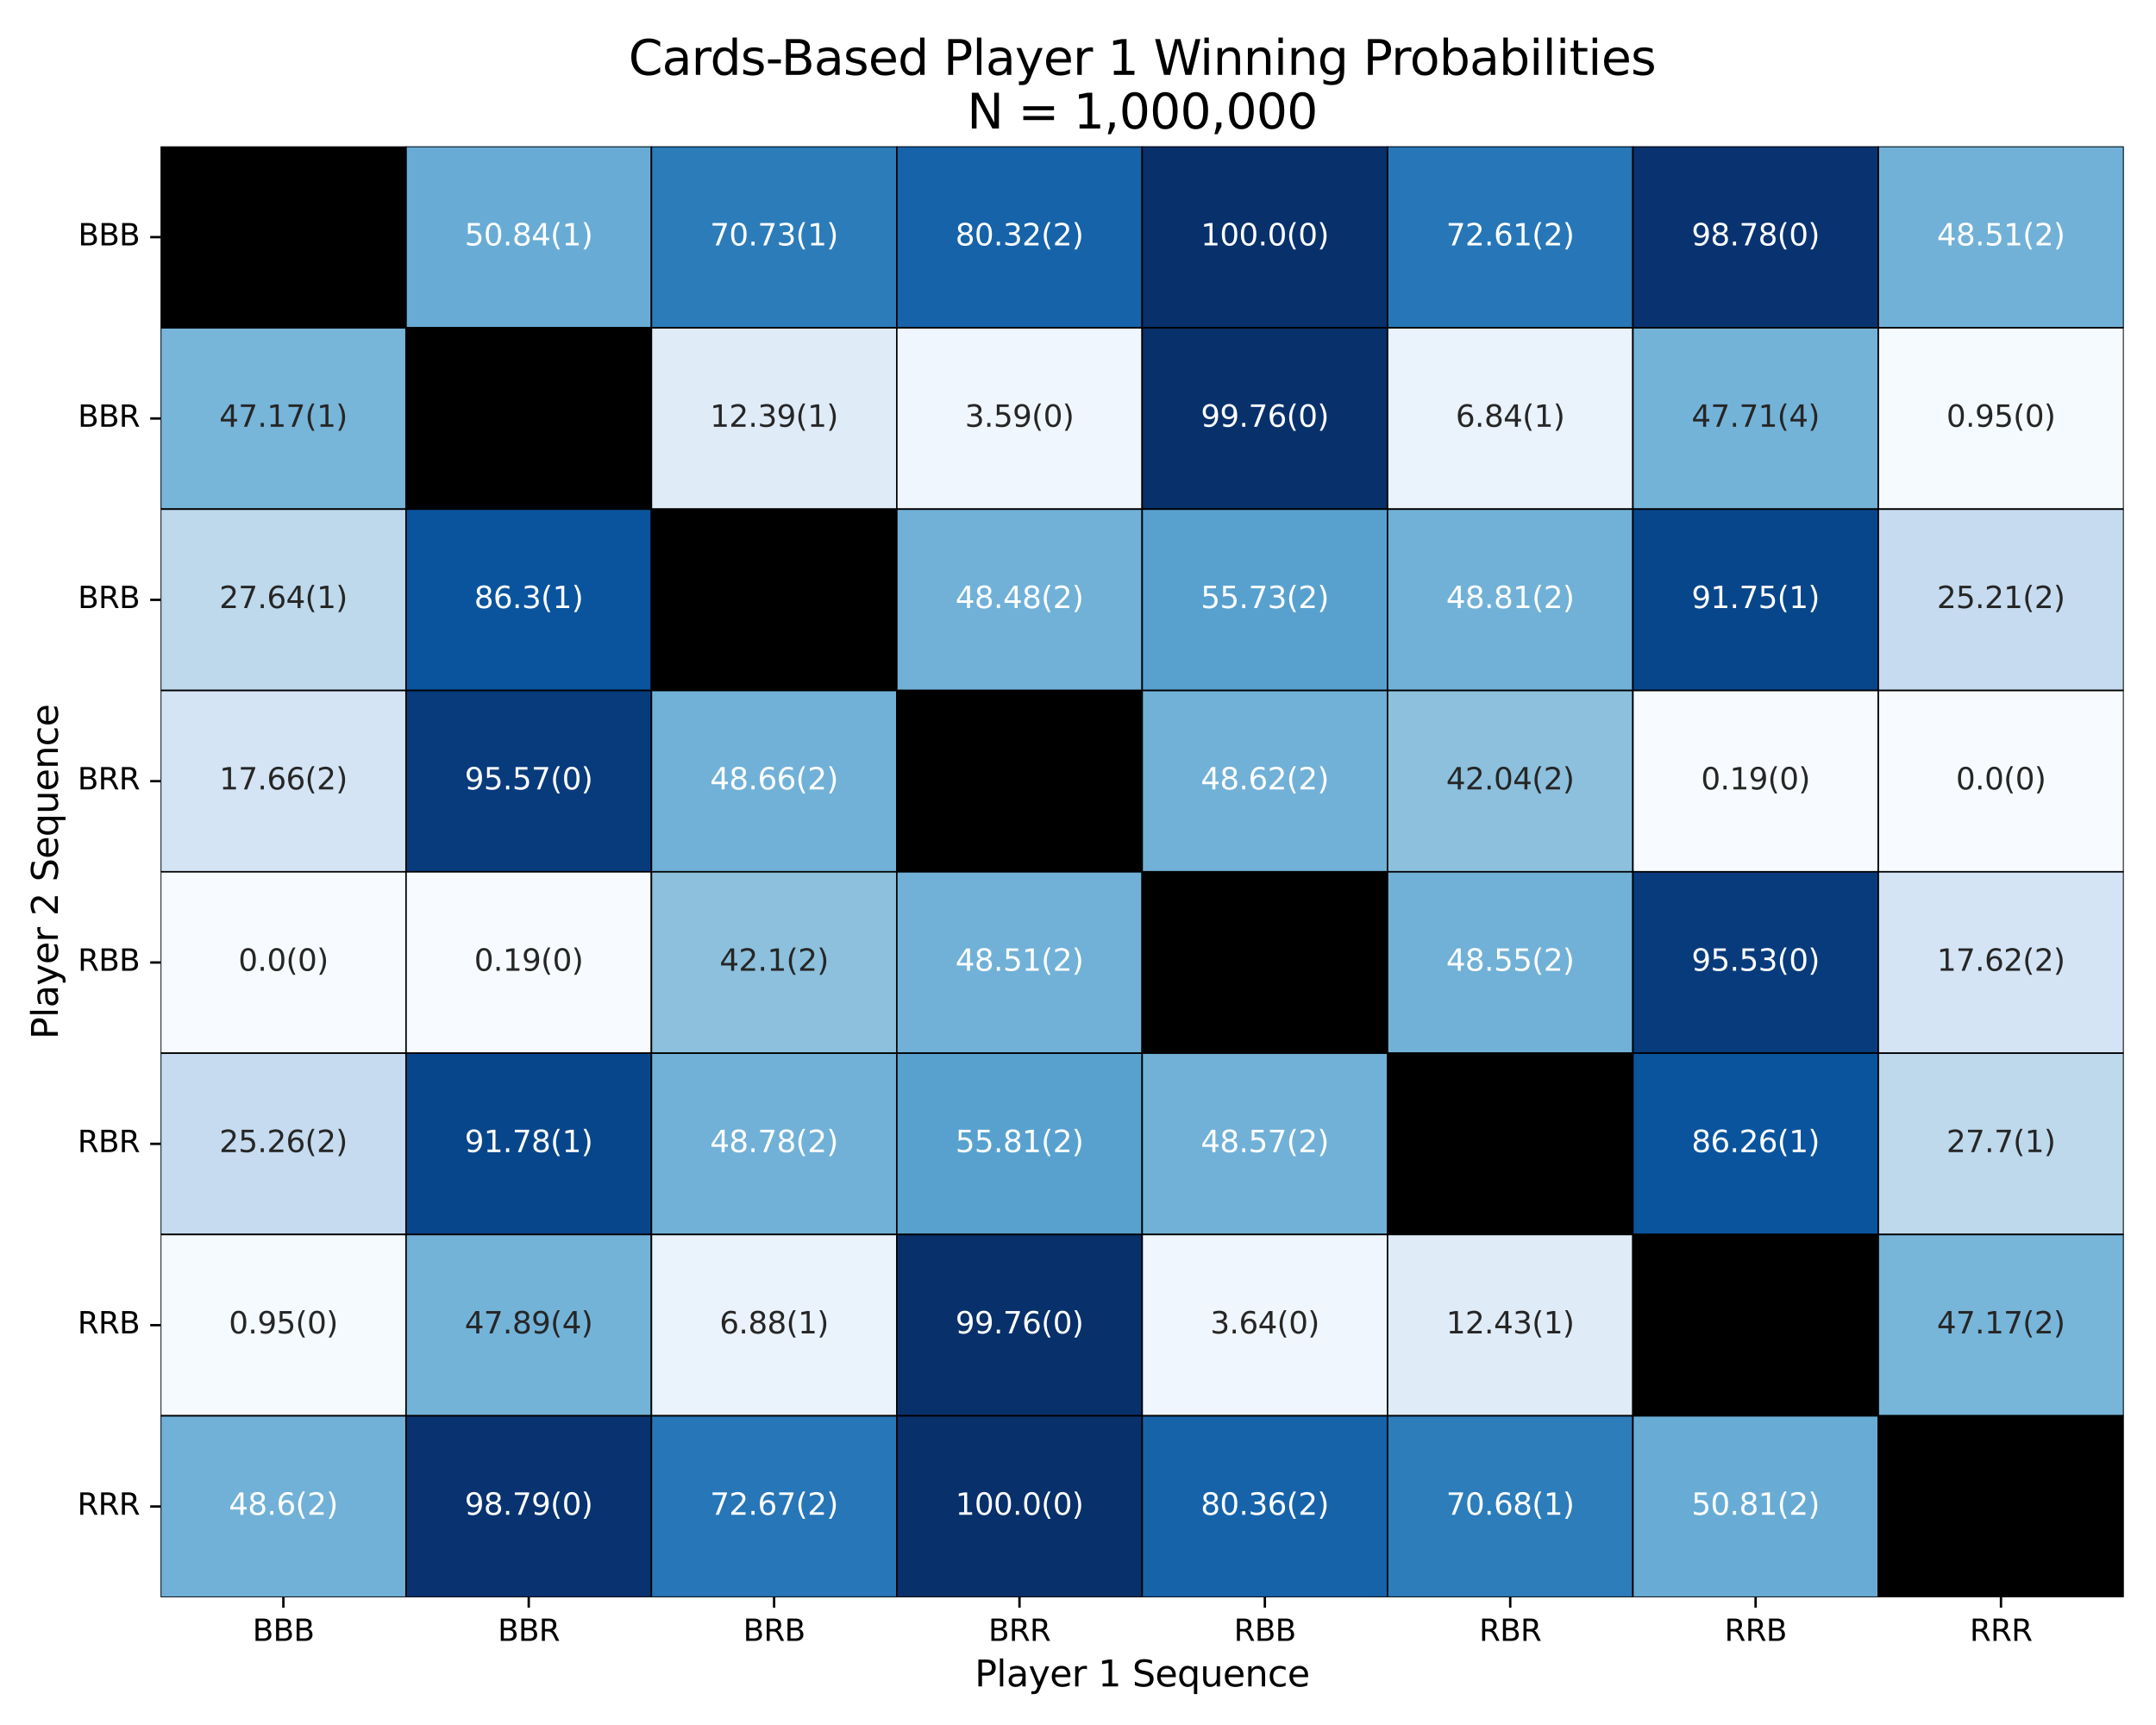 <?xml version="1.0" encoding="utf-8" standalone="no"?>
<!DOCTYPE svg PUBLIC "-//W3C//DTD SVG 1.1//EN"
  "http://www.w3.org/Graphics/SVG/1.1/DTD/svg11.dtd">
<svg xmlns:xlink="http://www.w3.org/1999/xlink" width="720pt" height="576pt" viewBox="0 0 720 576" xmlns="http://www.w3.org/2000/svg" version="1.1">
 <defs>
  <style type="text/css">*{stroke-linejoin: round; stroke-linecap: butt}</style>
 </defs>
 <g id="figure_1">
  <g id="patch_1">
   <path d="M 0 576 
L 720 576 
L 720 0 
L 0 0 
z
" style="fill: #ffffff"/>
  </g>
  <g id="axes_1">
   <g id="patch_2">
    <path d="M 53.66 533.32 
L 709.2 533.32 
L 709.2 48.912 
L 53.66 48.912 
z
"/>
   </g>
   <g id="QuadMesh_1">
    <path d="M 53.66 48.912 
L 135.602 48.912 
L 135.602 109.463 
L 53.66 109.463 
L 53.66 48.912 
" clip-path="url(#p19208d752e)" style="fill: none; stroke: #000000; stroke-width: 0.5"/>
    <path d="M 135.602 48.912 
L 217.545 48.912 
L 217.545 109.463 
L 135.602 109.463 
L 135.602 48.912 
" clip-path="url(#p19208d752e)" style="fill: #68acd5; stroke: #000000; stroke-width: 0.5"/>
    <path d="M 217.545 48.912 
L 299.488 48.912 
L 299.488 109.463 
L 217.545 109.463 
L 217.545 48.912 
" clip-path="url(#p19208d752e)" style="fill: #2c7cba; stroke: #000000; stroke-width: 0.5"/>
    <path d="M 299.488 48.912 
L 381.43 48.912 
L 381.43 109.463 
L 299.488 109.463 
L 299.488 48.912 
" clip-path="url(#p19208d752e)" style="fill: #1663aa; stroke: #000000; stroke-width: 0.5"/>
    <path d="M 381.43 48.912 
L 463.373 48.912 
L 463.373 109.463 
L 381.43 109.463 
L 381.43 48.912 
" clip-path="url(#p19208d752e)" style="fill: #08306b; stroke: #000000; stroke-width: 0.5"/>
    <path d="M 463.373 48.912 
L 545.315 48.912 
L 545.315 109.463 
L 463.373 109.463 
L 463.373 48.912 
" clip-path="url(#p19208d752e)" style="fill: #2777b8; stroke: #000000; stroke-width: 0.5"/>
    <path d="M 545.315 48.912 
L 627.258 48.912 
L 627.258 109.463 
L 545.315 109.463 
L 545.315 48.912 
" clip-path="url(#p19208d752e)" style="fill: #083370; stroke: #000000; stroke-width: 0.5"/>
    <path d="M 627.258 48.912 
L 709.2 48.912 
L 709.2 109.463 
L 627.258 109.463 
L 627.258 48.912 
" clip-path="url(#p19208d752e)" style="fill: #71b1d7; stroke: #000000; stroke-width: 0.5"/>
    <path d="M 53.66 109.463 
L 135.602 109.463 
L 135.602 170.014 
L 53.66 170.014 
L 53.66 109.463 
" clip-path="url(#p19208d752e)" style="fill: #77b5d9; stroke: #000000; stroke-width: 0.5"/>
    <path d="M 135.602 109.463 
L 217.545 109.463 
L 217.545 170.014 
L 135.602 170.014 
L 135.602 109.463 
" clip-path="url(#p19208d752e)" style="fill: none; stroke: #000000; stroke-width: 0.5"/>
    <path d="M 217.545 109.463 
L 299.488 109.463 
L 299.488 170.014 
L 217.545 170.014 
L 217.545 109.463 
" clip-path="url(#p19208d752e)" style="fill: #dfebf7; stroke: #000000; stroke-width: 0.5"/>
    <path d="M 299.488 109.463 
L 381.43 109.463 
L 381.43 170.014 
L 299.488 170.014 
L 299.488 109.463 
" clip-path="url(#p19208d752e)" style="fill: #f0f6fd; stroke: #000000; stroke-width: 0.5"/>
    <path d="M 381.43 109.463 
L 463.373 109.463 
L 463.373 170.014 
L 381.43 170.014 
L 381.43 109.463 
" clip-path="url(#p19208d752e)" style="fill: #08306b; stroke: #000000; stroke-width: 0.5"/>
    <path d="M 463.373 109.463 
L 545.315 109.463 
L 545.315 170.014 
L 463.373 170.014 
L 463.373 109.463 
" clip-path="url(#p19208d752e)" style="fill: #eaf2fb; stroke: #000000; stroke-width: 0.5"/>
    <path d="M 545.315 109.463 
L 627.258 109.463 
L 627.258 170.014 
L 545.315 170.014 
L 545.315 109.463 
" clip-path="url(#p19208d752e)" style="fill: #74b3d8; stroke: #000000; stroke-width: 0.5"/>
    <path d="M 627.258 109.463 
L 709.2 109.463 
L 709.2 170.014 
L 627.258 170.014 
L 627.258 109.463 
" clip-path="url(#p19208d752e)" style="fill: #f5fafe; stroke: #000000; stroke-width: 0.5"/>
    <path d="M 53.66 170.014 
L 135.602 170.014 
L 135.602 230.565 
L 53.66 230.565 
L 53.66 170.014 
" clip-path="url(#p19208d752e)" style="fill: #bed8ec; stroke: #000000; stroke-width: 0.5"/>
    <path d="M 135.602 170.014 
L 217.545 170.014 
L 217.545 230.565 
L 135.602 230.565 
L 135.602 170.014 
" clip-path="url(#p19208d752e)" style="fill: #0a549e; stroke: #000000; stroke-width: 0.5"/>
    <path d="M 217.545 170.014 
L 299.488 170.014 
L 299.488 230.565 
L 217.545 230.565 
L 217.545 170.014 
" clip-path="url(#p19208d752e)" style="fill: none; stroke: #000000; stroke-width: 0.5"/>
    <path d="M 299.488 170.014 
L 381.43 170.014 
L 381.43 230.565 
L 299.488 230.565 
L 299.488 170.014 
" clip-path="url(#p19208d752e)" style="fill: #71b1d7; stroke: #000000; stroke-width: 0.5"/>
    <path d="M 381.43 170.014 
L 463.373 170.014 
L 463.373 230.565 
L 381.43 230.565 
L 381.43 170.014 
" clip-path="url(#p19208d752e)" style="fill: #58a1cf; stroke: #000000; stroke-width: 0.5"/>
    <path d="M 463.373 170.014 
L 545.315 170.014 
L 545.315 230.565 
L 463.373 230.565 
L 463.373 170.014 
" clip-path="url(#p19208d752e)" style="fill: #71b1d7; stroke: #000000; stroke-width: 0.5"/>
    <path d="M 545.315 170.014 
L 627.258 170.014 
L 627.258 230.565 
L 545.315 230.565 
L 545.315 170.014 
" clip-path="url(#p19208d752e)" style="fill: #08468b; stroke: #000000; stroke-width: 0.5"/>
    <path d="M 627.258 170.014 
L 709.2 170.014 
L 709.2 230.565 
L 627.258 230.565 
L 627.258 170.014 
" clip-path="url(#p19208d752e)" style="fill: #c6dbef; stroke: #000000; stroke-width: 0.5"/>
    <path d="M 53.66 230.565 
L 135.602 230.565 
L 135.602 291.116 
L 53.66 291.116 
L 53.66 230.565 
" clip-path="url(#p19208d752e)" style="fill: #d4e4f4; stroke: #000000; stroke-width: 0.5"/>
    <path d="M 135.602 230.565 
L 217.545 230.565 
L 217.545 291.116 
L 135.602 291.116 
L 135.602 230.565 
" clip-path="url(#p19208d752e)" style="fill: #083b7c; stroke: #000000; stroke-width: 0.5"/>
    <path d="M 217.545 230.565 
L 299.488 230.565 
L 299.488 291.116 
L 217.545 291.116 
L 217.545 230.565 
" clip-path="url(#p19208d752e)" style="fill: #71b1d7; stroke: #000000; stroke-width: 0.5"/>
    <path d="M 299.488 230.565 
L 381.43 230.565 
L 381.43 291.116 
L 299.488 291.116 
L 299.488 230.565 
" clip-path="url(#p19208d752e)" style="fill: none; stroke: #000000; stroke-width: 0.5"/>
    <path d="M 381.43 230.565 
L 463.373 230.565 
L 463.373 291.116 
L 381.43 291.116 
L 381.43 230.565 
" clip-path="url(#p19208d752e)" style="fill: #71b1d7; stroke: #000000; stroke-width: 0.5"/>
    <path d="M 463.373 230.565 
L 545.315 230.565 
L 545.315 291.116 
L 463.373 291.116 
L 463.373 230.565 
" clip-path="url(#p19208d752e)" style="fill: #8cc0dd; stroke: #000000; stroke-width: 0.5"/>
    <path d="M 545.315 230.565 
L 627.258 230.565 
L 627.258 291.116 
L 545.315 291.116 
L 545.315 230.565 
" clip-path="url(#p19208d752e)" style="fill: #f7fbff; stroke: #000000; stroke-width: 0.5"/>
    <path d="M 627.258 230.565 
L 709.2 230.565 
L 709.2 291.116 
L 627.258 291.116 
L 627.258 230.565 
" clip-path="url(#p19208d752e)" style="fill: #f7fbff; stroke: #000000; stroke-width: 0.5"/>
    <path d="M 53.66 291.116 
L 135.602 291.116 
L 135.602 351.667 
L 53.66 351.667 
L 53.66 291.116 
" clip-path="url(#p19208d752e)" style="fill: #f7fbff; stroke: #000000; stroke-width: 0.5"/>
    <path d="M 135.602 291.116 
L 217.545 291.116 
L 217.545 351.667 
L 135.602 351.667 
L 135.602 291.116 
" clip-path="url(#p19208d752e)" style="fill: #f7fbff; stroke: #000000; stroke-width: 0.5"/>
    <path d="M 217.545 291.116 
L 299.488 291.116 
L 299.488 351.667 
L 217.545 351.667 
L 217.545 291.116 
" clip-path="url(#p19208d752e)" style="fill: #8cc0dd; stroke: #000000; stroke-width: 0.5"/>
    <path d="M 299.488 291.116 
L 381.43 291.116 
L 381.43 351.667 
L 299.488 351.667 
L 299.488 291.116 
" clip-path="url(#p19208d752e)" style="fill: #71b1d7; stroke: #000000; stroke-width: 0.5"/>
    <path d="M 381.43 291.116 
L 463.373 291.116 
L 463.373 351.667 
L 381.43 351.667 
L 381.43 291.116 
" clip-path="url(#p19208d752e)" style="fill: none; stroke: #000000; stroke-width: 0.5"/>
    <path d="M 463.373 291.116 
L 545.315 291.116 
L 545.315 351.667 
L 463.373 351.667 
L 463.373 291.116 
" clip-path="url(#p19208d752e)" style="fill: #71b1d7; stroke: #000000; stroke-width: 0.5"/>
    <path d="M 545.315 291.116 
L 627.258 291.116 
L 627.258 351.667 
L 545.315 351.667 
L 545.315 291.116 
" clip-path="url(#p19208d752e)" style="fill: #083b7c; stroke: #000000; stroke-width: 0.5"/>
    <path d="M 627.258 291.116 
L 709.2 291.116 
L 709.2 351.667 
L 627.258 351.667 
L 627.258 291.116 
" clip-path="url(#p19208d752e)" style="fill: #d4e4f4; stroke: #000000; stroke-width: 0.5"/>
    <path d="M 53.66 351.667 
L 135.602 351.667 
L 135.602 412.218 
L 53.66 412.218 
L 53.66 351.667 
" clip-path="url(#p19208d752e)" style="fill: #c6dbef; stroke: #000000; stroke-width: 0.5"/>
    <path d="M 135.602 351.667 
L 217.545 351.667 
L 217.545 412.218 
L 135.602 412.218 
L 135.602 351.667 
" clip-path="url(#p19208d752e)" style="fill: #08468b; stroke: #000000; stroke-width: 0.5"/>
    <path d="M 217.545 351.667 
L 299.488 351.667 
L 299.488 412.218 
L 217.545 412.218 
L 217.545 351.667 
" clip-path="url(#p19208d752e)" style="fill: #71b1d7; stroke: #000000; stroke-width: 0.5"/>
    <path d="M 299.488 351.667 
L 381.43 351.667 
L 381.43 412.218 
L 299.488 412.218 
L 299.488 351.667 
" clip-path="url(#p19208d752e)" style="fill: #58a1cf; stroke: #000000; stroke-width: 0.5"/>
    <path d="M 381.43 351.667 
L 463.373 351.667 
L 463.373 412.218 
L 381.43 412.218 
L 381.43 351.667 
" clip-path="url(#p19208d752e)" style="fill: #71b1d7; stroke: #000000; stroke-width: 0.5"/>
    <path d="M 463.373 351.667 
L 545.315 351.667 
L 545.315 412.218 
L 463.373 412.218 
L 463.373 351.667 
" clip-path="url(#p19208d752e)" style="fill: none; stroke: #000000; stroke-width: 0.5"/>
    <path d="M 545.315 351.667 
L 627.258 351.667 
L 627.258 412.218 
L 545.315 412.218 
L 545.315 351.667 
" clip-path="url(#p19208d752e)" style="fill: #0a549e; stroke: #000000; stroke-width: 0.5"/>
    <path d="M 627.258 351.667 
L 709.2 351.667 
L 709.2 412.218 
L 627.258 412.218 
L 627.258 351.667 
" clip-path="url(#p19208d752e)" style="fill: #bed8ec; stroke: #000000; stroke-width: 0.5"/>
    <path d="M 53.66 412.218 
L 135.602 412.218 
L 135.602 472.769 
L 53.66 472.769 
L 53.66 412.218 
" clip-path="url(#p19208d752e)" style="fill: #f5fafe; stroke: #000000; stroke-width: 0.5"/>
    <path d="M 135.602 412.218 
L 217.545 412.218 
L 217.545 472.769 
L 135.602 472.769 
L 135.602 412.218 
" clip-path="url(#p19208d752e)" style="fill: #74b3d8; stroke: #000000; stroke-width: 0.5"/>
    <path d="M 217.545 412.218 
L 299.488 412.218 
L 299.488 472.769 
L 217.545 472.769 
L 217.545 412.218 
" clip-path="url(#p19208d752e)" style="fill: #eaf2fb; stroke: #000000; stroke-width: 0.5"/>
    <path d="M 299.488 412.218 
L 381.43 412.218 
L 381.43 472.769 
L 299.488 472.769 
L 299.488 412.218 
" clip-path="url(#p19208d752e)" style="fill: #08306b; stroke: #000000; stroke-width: 0.5"/>
    <path d="M 381.43 412.218 
L 463.373 412.218 
L 463.373 472.769 
L 381.43 472.769 
L 381.43 412.218 
" clip-path="url(#p19208d752e)" style="fill: #f0f6fd; stroke: #000000; stroke-width: 0.5"/>
    <path d="M 463.373 412.218 
L 545.315 412.218 
L 545.315 472.769 
L 463.373 472.769 
L 463.373 412.218 
" clip-path="url(#p19208d752e)" style="fill: #dfebf7; stroke: #000000; stroke-width: 0.5"/>
    <path d="M 545.315 412.218 
L 627.258 412.218 
L 627.258 472.769 
L 545.315 472.769 
L 545.315 412.218 
" clip-path="url(#p19208d752e)" style="fill: none; stroke: #000000; stroke-width: 0.5"/>
    <path d="M 627.258 412.218 
L 709.2 412.218 
L 709.2 472.769 
L 627.258 472.769 
L 627.258 412.218 
" clip-path="url(#p19208d752e)" style="fill: #77b5d9; stroke: #000000; stroke-width: 0.5"/>
    <path d="M 53.66 472.769 
L 135.602 472.769 
L 135.602 533.32 
L 53.66 533.32 
L 53.66 472.769 
" clip-path="url(#p19208d752e)" style="fill: #71b1d7; stroke: #000000; stroke-width: 0.5"/>
    <path d="M 135.602 472.769 
L 217.545 472.769 
L 217.545 533.32 
L 135.602 533.32 
L 135.602 472.769 
" clip-path="url(#p19208d752e)" style="fill: #083370; stroke: #000000; stroke-width: 0.5"/>
    <path d="M 217.545 472.769 
L 299.488 472.769 
L 299.488 533.32 
L 217.545 533.32 
L 217.545 472.769 
" clip-path="url(#p19208d752e)" style="fill: #2676b8; stroke: #000000; stroke-width: 0.5"/>
    <path d="M 299.488 472.769 
L 381.43 472.769 
L 381.43 533.32 
L 299.488 533.32 
L 299.488 472.769 
" clip-path="url(#p19208d752e)" style="fill: #08306b; stroke: #000000; stroke-width: 0.5"/>
    <path d="M 381.43 472.769 
L 463.373 472.769 
L 463.373 533.32 
L 381.43 533.32 
L 381.43 472.769 
" clip-path="url(#p19208d752e)" style="fill: #1663aa; stroke: #000000; stroke-width: 0.5"/>
    <path d="M 463.373 472.769 
L 545.315 472.769 
L 545.315 533.32 
L 463.373 533.32 
L 463.373 472.769 
" clip-path="url(#p19208d752e)" style="fill: #2d7dbb; stroke: #000000; stroke-width: 0.5"/>
    <path d="M 545.315 472.769 
L 627.258 472.769 
L 627.258 533.32 
L 545.315 533.32 
L 545.315 472.769 
" clip-path="url(#p19208d752e)" style="fill: #68acd5; stroke: #000000; stroke-width: 0.5"/>
    <path d="M 627.258 472.769 
L 709.2 472.769 
L 709.2 533.32 
L 627.258 533.32 
L 627.258 472.769 
" clip-path="url(#p19208d752e)" style="fill: none; stroke: #000000; stroke-width: 0.5"/>
   </g>
   <g id="matplotlib.axis_1">
    <g id="xtick_1">
     <g id="line2d_1">
      <defs>
       <path id="m65c993a37c" d="M 0 0 
L 0 3.5 
" style="stroke: #000000; stroke-width: 0.8"/>
      </defs>
      <g>
       <use xlink:href="#m65c993a37c" x="94.631" y="533.32" style="stroke: #000000; stroke-width: 0.8"/>
      </g>
     </g>
     <g id="text_1">
      <!-- BBB -->
      <g transform="translate(84.34 547.918)scale(0.1 -0.1)">
       <defs>
        <path id="DejaVuSans-42" d="M 1259 2228 
L 1259 519 
L 2272 519 
Q 2781 519 3026 730 
Q 3272 941 3272 1375 
Q 3272 1813 3026 2020 
Q 2781 2228 2272 2228 
L 1259 2228 
z
M 1259 4147 
L 1259 2741 
L 2194 2741 
Q 2656 2741 2882 2914 
Q 3109 3088 3109 3444 
Q 3109 3797 2882 3972 
Q 2656 4147 2194 4147 
L 1259 4147 
z
M 628 4666 
L 2241 4666 
Q 2963 4666 3353 4366 
Q 3744 4066 3744 3513 
Q 3744 3084 3544 2831 
Q 3344 2578 2956 2516 
Q 3422 2416 3680 2098 
Q 3938 1781 3938 1306 
Q 3938 681 3513 340 
Q 3088 0 2303 0 
L 628 0 
L 628 4666 
z
" transform="scale(0.016)"/>
       </defs>
       <use xlink:href="#DejaVuSans-42"/>
       <use xlink:href="#DejaVuSans-42" x="68.604"/>
       <use xlink:href="#DejaVuSans-42" x="137.207"/>
      </g>
     </g>
    </g>
    <g id="xtick_2">
     <g id="line2d_2">
      <g>
       <use xlink:href="#m65c993a37c" x="176.574" y="533.32" style="stroke: #000000; stroke-width: 0.8"/>
      </g>
     </g>
     <g id="text_2">
      <!-- BBR -->
      <g transform="translate(166.239 547.918)scale(0.1 -0.1)">
       <defs>
        <path id="DejaVuSans-52" d="M 2841 2188 
Q 3044 2119 3236 1894 
Q 3428 1669 3622 1275 
L 4263 0 
L 3584 0 
L 2988 1197 
Q 2756 1666 2539 1819 
Q 2322 1972 1947 1972 
L 1259 1972 
L 1259 0 
L 628 0 
L 628 4666 
L 2053 4666 
Q 2853 4666 3247 4331 
Q 3641 3997 3641 3322 
Q 3641 2881 3436 2590 
Q 3231 2300 2841 2188 
z
M 1259 4147 
L 1259 2491 
L 2053 2491 
Q 2509 2491 2742 2702 
Q 2975 2913 2975 3322 
Q 2975 3731 2742 3939 
Q 2509 4147 2053 4147 
L 1259 4147 
z
" transform="scale(0.016)"/>
       </defs>
       <use xlink:href="#DejaVuSans-42"/>
       <use xlink:href="#DejaVuSans-42" x="68.604"/>
       <use xlink:href="#DejaVuSans-52" x="137.207"/>
      </g>
     </g>
    </g>
    <g id="xtick_3">
     <g id="line2d_3">
      <g>
       <use xlink:href="#m65c993a37c" x="258.516" y="533.32" style="stroke: #000000; stroke-width: 0.8"/>
      </g>
     </g>
     <g id="text_3">
      <!-- BRB -->
      <g transform="translate(248.181 547.918)scale(0.1 -0.1)">
       <use xlink:href="#DejaVuSans-42"/>
       <use xlink:href="#DejaVuSans-52" x="68.604"/>
       <use xlink:href="#DejaVuSans-42" x="138.086"/>
      </g>
     </g>
    </g>
    <g id="xtick_4">
     <g id="line2d_4">
      <g>
       <use xlink:href="#m65c993a37c" x="340.459" y="533.32" style="stroke: #000000; stroke-width: 0.8"/>
      </g>
     </g>
     <g id="text_4">
      <!-- BRR -->
      <g transform="translate(330.08 547.918)scale(0.1 -0.1)">
       <use xlink:href="#DejaVuSans-42"/>
       <use xlink:href="#DejaVuSans-52" x="68.604"/>
       <use xlink:href="#DejaVuSans-52" x="138.086"/>
      </g>
     </g>
    </g>
    <g id="xtick_5">
     <g id="line2d_5">
      <g>
       <use xlink:href="#m65c993a37c" x="422.401" y="533.32" style="stroke: #000000; stroke-width: 0.8"/>
      </g>
     </g>
     <g id="text_5">
      <!-- RBB -->
      <g transform="translate(412.066 547.918)scale(0.1 -0.1)">
       <use xlink:href="#DejaVuSans-52"/>
       <use xlink:href="#DejaVuSans-42" x="69.482"/>
       <use xlink:href="#DejaVuSans-42" x="138.086"/>
      </g>
     </g>
    </g>
    <g id="xtick_6">
     <g id="line2d_6">
      <g>
       <use xlink:href="#m65c993a37c" x="504.344" y="533.32" style="stroke: #000000; stroke-width: 0.8"/>
      </g>
     </g>
     <g id="text_6">
      <!-- RBR -->
      <g transform="translate(493.965 547.918)scale(0.1 -0.1)">
       <use xlink:href="#DejaVuSans-52"/>
       <use xlink:href="#DejaVuSans-42" x="69.482"/>
       <use xlink:href="#DejaVuSans-52" x="138.086"/>
      </g>
     </g>
    </g>
    <g id="xtick_7">
     <g id="line2d_7">
      <g>
       <use xlink:href="#m65c993a37c" x="586.286" y="533.32" style="stroke: #000000; stroke-width: 0.8"/>
      </g>
     </g>
     <g id="text_7">
      <!-- RRB -->
      <g transform="translate(575.907 547.918)scale(0.1 -0.1)">
       <use xlink:href="#DejaVuSans-52"/>
       <use xlink:href="#DejaVuSans-52" x="69.482"/>
       <use xlink:href="#DejaVuSans-42" x="138.965"/>
      </g>
     </g>
    </g>
    <g id="xtick_8">
     <g id="line2d_8">
      <g>
       <use xlink:href="#m65c993a37c" x="668.229" y="533.32" style="stroke: #000000; stroke-width: 0.8"/>
      </g>
     </g>
     <g id="text_8">
      <!-- RRR -->
      <g transform="translate(657.806 547.918)scale(0.1 -0.1)">
       <use xlink:href="#DejaVuSans-52"/>
       <use xlink:href="#DejaVuSans-52" x="69.482"/>
       <use xlink:href="#DejaVuSans-52" x="138.965"/>
      </g>
     </g>
    </g>
    <g id="text_9">
     <!-- Player 1 Sequence -->
     <g transform="translate(325.53 563.116)scale(0.12 -0.12)">
      <defs>
       <path id="DejaVuSans-50" d="M 1259 4147 
L 1259 2394 
L 2053 2394 
Q 2494 2394 2734 2622 
Q 2975 2850 2975 3272 
Q 2975 3691 2734 3919 
Q 2494 4147 2053 4147 
L 1259 4147 
z
M 628 4666 
L 2053 4666 
Q 2838 4666 3239 4311 
Q 3641 3956 3641 3272 
Q 3641 2581 3239 2228 
Q 2838 1875 2053 1875 
L 1259 1875 
L 1259 0 
L 628 0 
L 628 4666 
z
" transform="scale(0.016)"/>
       <path id="DejaVuSans-6c" d="M 603 4863 
L 1178 4863 
L 1178 0 
L 603 0 
L 603 4863 
z
" transform="scale(0.016)"/>
       <path id="DejaVuSans-61" d="M 2194 1759 
Q 1497 1759 1228 1600 
Q 959 1441 959 1056 
Q 959 750 1161 570 
Q 1363 391 1709 391 
Q 2188 391 2477 730 
Q 2766 1069 2766 1631 
L 2766 1759 
L 2194 1759 
z
M 3341 1997 
L 3341 0 
L 2766 0 
L 2766 531 
Q 2569 213 2275 61 
Q 1981 -91 1556 -91 
Q 1019 -91 701 211 
Q 384 513 384 1019 
Q 384 1609 779 1909 
Q 1175 2209 1959 2209 
L 2766 2209 
L 2766 2266 
Q 2766 2663 2505 2880 
Q 2244 3097 1772 3097 
Q 1472 3097 1187 3025 
Q 903 2953 641 2809 
L 641 3341 
Q 956 3463 1253 3523 
Q 1550 3584 1831 3584 
Q 2591 3584 2966 3190 
Q 3341 2797 3341 1997 
z
" transform="scale(0.016)"/>
       <path id="DejaVuSans-79" d="M 2059 -325 
Q 1816 -950 1584 -1140 
Q 1353 -1331 966 -1331 
L 506 -1331 
L 506 -850 
L 844 -850 
Q 1081 -850 1212 -737 
Q 1344 -625 1503 -206 
L 1606 56 
L 191 3500 
L 800 3500 
L 1894 763 
L 2988 3500 
L 3597 3500 
L 2059 -325 
z
" transform="scale(0.016)"/>
       <path id="DejaVuSans-65" d="M 3597 1894 
L 3597 1613 
L 953 1613 
Q 991 1019 1311 708 
Q 1631 397 2203 397 
Q 2534 397 2845 478 
Q 3156 559 3463 722 
L 3463 178 
Q 3153 47 2828 -22 
Q 2503 -91 2169 -91 
Q 1331 -91 842 396 
Q 353 884 353 1716 
Q 353 2575 817 3079 
Q 1281 3584 2069 3584 
Q 2775 3584 3186 3129 
Q 3597 2675 3597 1894 
z
M 3022 2063 
Q 3016 2534 2758 2815 
Q 2500 3097 2075 3097 
Q 1594 3097 1305 2825 
Q 1016 2553 972 2059 
L 3022 2063 
z
" transform="scale(0.016)"/>
       <path id="DejaVuSans-72" d="M 2631 2963 
Q 2534 3019 2420 3045 
Q 2306 3072 2169 3072 
Q 1681 3072 1420 2755 
Q 1159 2438 1159 1844 
L 1159 0 
L 581 0 
L 581 3500 
L 1159 3500 
L 1159 2956 
Q 1341 3275 1631 3429 
Q 1922 3584 2338 3584 
Q 2397 3584 2469 3576 
Q 2541 3569 2628 3553 
L 2631 2963 
z
" transform="scale(0.016)"/>
       <path id="DejaVuSans-20" transform="scale(0.016)"/>
       <path id="DejaVuSans-31" d="M 794 531 
L 1825 531 
L 1825 4091 
L 703 3866 
L 703 4441 
L 1819 4666 
L 2450 4666 
L 2450 531 
L 3481 531 
L 3481 0 
L 794 0 
L 794 531 
z
" transform="scale(0.016)"/>
       <path id="DejaVuSans-53" d="M 3425 4513 
L 3425 3897 
Q 3066 4069 2747 4153 
Q 2428 4238 2131 4238 
Q 1616 4238 1336 4038 
Q 1056 3838 1056 3469 
Q 1056 3159 1242 3001 
Q 1428 2844 1947 2747 
L 2328 2669 
Q 3034 2534 3370 2195 
Q 3706 1856 3706 1288 
Q 3706 609 3251 259 
Q 2797 -91 1919 -91 
Q 1588 -91 1214 -16 
Q 841 59 441 206 
L 441 856 
Q 825 641 1194 531 
Q 1563 422 1919 422 
Q 2459 422 2753 634 
Q 3047 847 3047 1241 
Q 3047 1584 2836 1778 
Q 2625 1972 2144 2069 
L 1759 2144 
Q 1053 2284 737 2584 
Q 422 2884 422 3419 
Q 422 4038 858 4394 
Q 1294 4750 2059 4750 
Q 2388 4750 2728 4690 
Q 3069 4631 3425 4513 
z
" transform="scale(0.016)"/>
       <path id="DejaVuSans-71" d="M 947 1747 
Q 947 1113 1208 752 
Q 1469 391 1925 391 
Q 2381 391 2643 752 
Q 2906 1113 2906 1747 
Q 2906 2381 2643 2742 
Q 2381 3103 1925 3103 
Q 1469 3103 1208 2742 
Q 947 2381 947 1747 
z
M 2906 525 
Q 2725 213 2448 61 
Q 2172 -91 1784 -91 
Q 1150 -91 751 415 
Q 353 922 353 1747 
Q 353 2572 751 3078 
Q 1150 3584 1784 3584 
Q 2172 3584 2448 3432 
Q 2725 3281 2906 2969 
L 2906 3500 
L 3481 3500 
L 3481 -1331 
L 2906 -1331 
L 2906 525 
z
" transform="scale(0.016)"/>
       <path id="DejaVuSans-75" d="M 544 1381 
L 544 3500 
L 1119 3500 
L 1119 1403 
Q 1119 906 1312 657 
Q 1506 409 1894 409 
Q 2359 409 2629 706 
Q 2900 1003 2900 1516 
L 2900 3500 
L 3475 3500 
L 3475 0 
L 2900 0 
L 2900 538 
Q 2691 219 2414 64 
Q 2138 -91 1772 -91 
Q 1169 -91 856 284 
Q 544 659 544 1381 
z
M 1991 3584 
L 1991 3584 
z
" transform="scale(0.016)"/>
       <path id="DejaVuSans-6e" d="M 3513 2113 
L 3513 0 
L 2938 0 
L 2938 2094 
Q 2938 2591 2744 2837 
Q 2550 3084 2163 3084 
Q 1697 3084 1428 2787 
Q 1159 2491 1159 1978 
L 1159 0 
L 581 0 
L 581 3500 
L 1159 3500 
L 1159 2956 
Q 1366 3272 1645 3428 
Q 1925 3584 2291 3584 
Q 2894 3584 3203 3211 
Q 3513 2838 3513 2113 
z
" transform="scale(0.016)"/>
       <path id="DejaVuSans-63" d="M 3122 3366 
L 3122 2828 
Q 2878 2963 2633 3030 
Q 2388 3097 2138 3097 
Q 1578 3097 1268 2742 
Q 959 2388 959 1747 
Q 959 1106 1268 751 
Q 1578 397 2138 397 
Q 2388 397 2633 464 
Q 2878 531 3122 666 
L 3122 134 
Q 2881 22 2623 -34 
Q 2366 -91 2075 -91 
Q 1284 -91 818 406 
Q 353 903 353 1747 
Q 353 2603 823 3093 
Q 1294 3584 2113 3584 
Q 2378 3584 2631 3529 
Q 2884 3475 3122 3366 
z
" transform="scale(0.016)"/>
      </defs>
      <use xlink:href="#DejaVuSans-50"/>
      <use xlink:href="#DejaVuSans-6c" x="60.303"/>
      <use xlink:href="#DejaVuSans-61" x="88.086"/>
      <use xlink:href="#DejaVuSans-79" x="149.365"/>
      <use xlink:href="#DejaVuSans-65" x="208.545"/>
      <use xlink:href="#DejaVuSans-72" x="270.068"/>
      <use xlink:href="#DejaVuSans-20" x="311.182"/>
      <use xlink:href="#DejaVuSans-31" x="342.969"/>
      <use xlink:href="#DejaVuSans-20" x="406.592"/>
      <use xlink:href="#DejaVuSans-53" x="438.379"/>
      <use xlink:href="#DejaVuSans-65" x="501.855"/>
      <use xlink:href="#DejaVuSans-71" x="563.379"/>
      <use xlink:href="#DejaVuSans-75" x="626.855"/>
      <use xlink:href="#DejaVuSans-65" x="690.234"/>
      <use xlink:href="#DejaVuSans-6e" x="751.758"/>
      <use xlink:href="#DejaVuSans-63" x="815.137"/>
      <use xlink:href="#DejaVuSans-65" x="870.117"/>
     </g>
    </g>
   </g>
   <g id="matplotlib.axis_2">
    <g id="ytick_1">
     <g id="line2d_9">
      <defs>
       <path id="m8b720f31ff" d="M 0 0 
L -3.5 0 
" style="stroke: #000000; stroke-width: 0.8"/>
      </defs>
      <g>
       <use xlink:href="#m8b720f31ff" x="53.66" y="79.188" style="stroke: #000000; stroke-width: 0.8"/>
      </g>
     </g>
     <g id="text_10">
      <!-- BBB -->
      <g transform="translate(26.077 81.947)scale(0.1 -0.1)">
       <use xlink:href="#DejaVuSans-42"/>
       <use xlink:href="#DejaVuSans-42" x="68.604"/>
       <use xlink:href="#DejaVuSans-42" x="137.207"/>
      </g>
     </g>
    </g>
    <g id="ytick_2">
     <g id="line2d_10">
      <g>
       <use xlink:href="#m8b720f31ff" x="53.66" y="139.738" style="stroke: #000000; stroke-width: 0.8"/>
      </g>
     </g>
     <g id="text_11">
      <!-- BBR -->
      <g transform="translate(25.99 142.498)scale(0.1 -0.1)">
       <use xlink:href="#DejaVuSans-42"/>
       <use xlink:href="#DejaVuSans-42" x="68.604"/>
       <use xlink:href="#DejaVuSans-52" x="137.207"/>
      </g>
     </g>
    </g>
    <g id="ytick_3">
     <g id="line2d_11">
      <g>
       <use xlink:href="#m8b720f31ff" x="53.66" y="200.29" style="stroke: #000000; stroke-width: 0.8"/>
      </g>
     </g>
     <g id="text_12">
      <!-- BRB -->
      <g transform="translate(25.99 203.049)scale(0.1 -0.1)">
       <use xlink:href="#DejaVuSans-42"/>
       <use xlink:href="#DejaVuSans-52" x="68.604"/>
       <use xlink:href="#DejaVuSans-42" x="138.086"/>
      </g>
     </g>
    </g>
    <g id="ytick_4">
     <g id="line2d_12">
      <g>
       <use xlink:href="#m8b720f31ff" x="53.66" y="260.841" style="stroke: #000000; stroke-width: 0.8"/>
      </g>
     </g>
     <g id="text_13">
      <!-- BRR -->
      <g transform="translate(25.902 263.6)scale(0.1 -0.1)">
       <use xlink:href="#DejaVuSans-42"/>
       <use xlink:href="#DejaVuSans-52" x="68.604"/>
       <use xlink:href="#DejaVuSans-52" x="138.086"/>
      </g>
     </g>
    </g>
    <g id="ytick_5">
     <g id="line2d_13">
      <g>
       <use xlink:href="#m8b720f31ff" x="53.66" y="321.392" style="stroke: #000000; stroke-width: 0.8"/>
      </g>
     </g>
     <g id="text_14">
      <!-- RBB -->
      <g transform="translate(25.99 324.151)scale(0.1 -0.1)">
       <use xlink:href="#DejaVuSans-52"/>
       <use xlink:href="#DejaVuSans-42" x="69.482"/>
       <use xlink:href="#DejaVuSans-42" x="138.086"/>
      </g>
     </g>
    </g>
    <g id="ytick_6">
     <g id="line2d_14">
      <g>
       <use xlink:href="#m8b720f31ff" x="53.66" y="381.942" style="stroke: #000000; stroke-width: 0.8"/>
      </g>
     </g>
     <g id="text_15">
      <!-- RBR -->
      <g transform="translate(25.902 384.702)scale(0.1 -0.1)">
       <use xlink:href="#DejaVuSans-52"/>
       <use xlink:href="#DejaVuSans-42" x="69.482"/>
       <use xlink:href="#DejaVuSans-52" x="138.086"/>
      </g>
     </g>
    </g>
    <g id="ytick_7">
     <g id="line2d_15">
      <g>
       <use xlink:href="#m8b720f31ff" x="53.66" y="442.493" style="stroke: #000000; stroke-width: 0.8"/>
      </g>
     </g>
     <g id="text_16">
      <!-- RRB -->
      <g transform="translate(25.902 445.253)scale(0.1 -0.1)">
       <use xlink:href="#DejaVuSans-52"/>
       <use xlink:href="#DejaVuSans-52" x="69.482"/>
       <use xlink:href="#DejaVuSans-42" x="138.965"/>
      </g>
     </g>
    </g>
    <g id="ytick_8">
     <g id="line2d_16">
      <g>
       <use xlink:href="#m8b720f31ff" x="53.66" y="503.045" style="stroke: #000000; stroke-width: 0.8"/>
      </g>
     </g>
     <g id="text_17">
      <!-- RRR -->
      <g transform="translate(25.815 505.804)scale(0.1 -0.1)">
       <use xlink:href="#DejaVuSans-52"/>
       <use xlink:href="#DejaVuSans-52" x="69.482"/>
       <use xlink:href="#DejaVuSans-52" x="138.965"/>
      </g>
     </g>
    </g>
    <g id="text_18">
     <!-- Player 2 Sequence -->
     <g transform="translate(19.319 347.016)rotate(-90)scale(0.12 -0.12)">
      <defs>
       <path id="DejaVuSans-32" d="M 1228 531 
L 3431 531 
L 3431 0 
L 469 0 
L 469 531 
Q 828 903 1448 1529 
Q 2069 2156 2228 2338 
Q 2531 2678 2651 2914 
Q 2772 3150 2772 3378 
Q 2772 3750 2511 3984 
Q 2250 4219 1831 4219 
Q 1534 4219 1204 4116 
Q 875 4013 500 3803 
L 500 4441 
Q 881 4594 1212 4672 
Q 1544 4750 1819 4750 
Q 2544 4750 2975 4387 
Q 3406 4025 3406 3419 
Q 3406 3131 3298 2873 
Q 3191 2616 2906 2266 
Q 2828 2175 2409 1742 
Q 1991 1309 1228 531 
z
" transform="scale(0.016)"/>
      </defs>
      <use xlink:href="#DejaVuSans-50"/>
      <use xlink:href="#DejaVuSans-6c" x="60.303"/>
      <use xlink:href="#DejaVuSans-61" x="88.086"/>
      <use xlink:href="#DejaVuSans-79" x="149.365"/>
      <use xlink:href="#DejaVuSans-65" x="208.545"/>
      <use xlink:href="#DejaVuSans-72" x="270.068"/>
      <use xlink:href="#DejaVuSans-20" x="311.182"/>
      <use xlink:href="#DejaVuSans-32" x="342.969"/>
      <use xlink:href="#DejaVuSans-20" x="406.592"/>
      <use xlink:href="#DejaVuSans-53" x="438.379"/>
      <use xlink:href="#DejaVuSans-65" x="501.855"/>
      <use xlink:href="#DejaVuSans-71" x="563.379"/>
      <use xlink:href="#DejaVuSans-75" x="626.855"/>
      <use xlink:href="#DejaVuSans-65" x="690.234"/>
      <use xlink:href="#DejaVuSans-6e" x="751.758"/>
      <use xlink:href="#DejaVuSans-63" x="815.137"/>
      <use xlink:href="#DejaVuSans-65" x="870.117"/>
     </g>
    </g>
   </g>
   <g id="text_19">
    <!-- 50.84(1) -->
    <g style="fill: #ffffff" transform="translate(155.177 81.947)scale(0.1 -0.1)">
     <defs>
      <path id="DejaVuSans-35" d="M 691 4666 
L 3169 4666 
L 3169 4134 
L 1269 4134 
L 1269 2991 
Q 1406 3038 1543 3061 
Q 1681 3084 1819 3084 
Q 2600 3084 3056 2656 
Q 3513 2228 3513 1497 
Q 3513 744 3044 326 
Q 2575 -91 1722 -91 
Q 1428 -91 1123 -41 
Q 819 9 494 109 
L 494 744 
Q 775 591 1075 516 
Q 1375 441 1709 441 
Q 2250 441 2565 725 
Q 2881 1009 2881 1497 
Q 2881 1984 2565 2268 
Q 2250 2553 1709 2553 
Q 1456 2553 1204 2497 
Q 953 2441 691 2322 
L 691 4666 
z
" transform="scale(0.016)"/>
      <path id="DejaVuSans-30" d="M 2034 4250 
Q 1547 4250 1301 3770 
Q 1056 3291 1056 2328 
Q 1056 1369 1301 889 
Q 1547 409 2034 409 
Q 2525 409 2770 889 
Q 3016 1369 3016 2328 
Q 3016 3291 2770 3770 
Q 2525 4250 2034 4250 
z
M 2034 4750 
Q 2819 4750 3233 4129 
Q 3647 3509 3647 2328 
Q 3647 1150 3233 529 
Q 2819 -91 2034 -91 
Q 1250 -91 836 529 
Q 422 1150 422 2328 
Q 422 3509 836 4129 
Q 1250 4750 2034 4750 
z
" transform="scale(0.016)"/>
      <path id="DejaVuSans-2e" d="M 684 794 
L 1344 794 
L 1344 0 
L 684 0 
L 684 794 
z
" transform="scale(0.016)"/>
      <path id="DejaVuSans-38" d="M 2034 2216 
Q 1584 2216 1326 1975 
Q 1069 1734 1069 1313 
Q 1069 891 1326 650 
Q 1584 409 2034 409 
Q 2484 409 2743 651 
Q 3003 894 3003 1313 
Q 3003 1734 2745 1975 
Q 2488 2216 2034 2216 
z
M 1403 2484 
Q 997 2584 770 2862 
Q 544 3141 544 3541 
Q 544 4100 942 4425 
Q 1341 4750 2034 4750 
Q 2731 4750 3128 4425 
Q 3525 4100 3525 3541 
Q 3525 3141 3298 2862 
Q 3072 2584 2669 2484 
Q 3125 2378 3379 2068 
Q 3634 1759 3634 1313 
Q 3634 634 3220 271 
Q 2806 -91 2034 -91 
Q 1263 -91 848 271 
Q 434 634 434 1313 
Q 434 1759 690 2068 
Q 947 2378 1403 2484 
z
M 1172 3481 
Q 1172 3119 1398 2916 
Q 1625 2713 2034 2713 
Q 2441 2713 2670 2916 
Q 2900 3119 2900 3481 
Q 2900 3844 2670 4047 
Q 2441 4250 2034 4250 
Q 1625 4250 1398 4047 
Q 1172 3844 1172 3481 
z
" transform="scale(0.016)"/>
      <path id="DejaVuSans-34" d="M 2419 4116 
L 825 1625 
L 2419 1625 
L 2419 4116 
z
M 2253 4666 
L 3047 4666 
L 3047 1625 
L 3713 1625 
L 3713 1100 
L 3047 1100 
L 3047 0 
L 2419 0 
L 2419 1100 
L 313 1100 
L 313 1709 
L 2253 4666 
z
" transform="scale(0.016)"/>
      <path id="DejaVuSans-28" d="M 1984 4856 
Q 1566 4138 1362 3434 
Q 1159 2731 1159 2009 
Q 1159 1288 1364 580 
Q 1569 -128 1984 -844 
L 1484 -844 
Q 1016 -109 783 600 
Q 550 1309 550 2009 
Q 550 2706 781 3412 
Q 1013 4119 1484 4856 
L 1984 4856 
z
" transform="scale(0.016)"/>
      <path id="DejaVuSans-29" d="M 513 4856 
L 1013 4856 
Q 1481 4119 1714 3412 
Q 1947 2706 1947 2009 
Q 1947 1309 1714 600 
Q 1481 -109 1013 -844 
L 513 -844 
Q 928 -128 1133 580 
Q 1338 1288 1338 2009 
Q 1338 2731 1133 3434 
Q 928 4138 513 4856 
z
" transform="scale(0.016)"/>
     </defs>
     <use xlink:href="#DejaVuSans-35"/>
     <use xlink:href="#DejaVuSans-30" x="63.623"/>
     <use xlink:href="#DejaVuSans-2e" x="127.246"/>
     <use xlink:href="#DejaVuSans-38" x="159.033"/>
     <use xlink:href="#DejaVuSans-34" x="222.656"/>
     <use xlink:href="#DejaVuSans-28" x="286.279"/>
     <use xlink:href="#DejaVuSans-31" x="325.293"/>
     <use xlink:href="#DejaVuSans-29" x="388.916"/>
    </g>
   </g>
   <g id="text_20">
    <!-- 70.73(1) -->
    <g style="fill: #ffffff" transform="translate(237.119 81.947)scale(0.1 -0.1)">
     <defs>
      <path id="DejaVuSans-37" d="M 525 4666 
L 3525 4666 
L 3525 4397 
L 1831 0 
L 1172 0 
L 2766 4134 
L 525 4134 
L 525 4666 
z
" transform="scale(0.016)"/>
      <path id="DejaVuSans-33" d="M 2597 2516 
Q 3050 2419 3304 2112 
Q 3559 1806 3559 1356 
Q 3559 666 3084 287 
Q 2609 -91 1734 -91 
Q 1441 -91 1130 -33 
Q 819 25 488 141 
L 488 750 
Q 750 597 1062 519 
Q 1375 441 1716 441 
Q 2309 441 2620 675 
Q 2931 909 2931 1356 
Q 2931 1769 2642 2001 
Q 2353 2234 1838 2234 
L 1294 2234 
L 1294 2753 
L 1863 2753 
Q 2328 2753 2575 2939 
Q 2822 3125 2822 3475 
Q 2822 3834 2567 4026 
Q 2313 4219 1838 4219 
Q 1578 4219 1281 4162 
Q 984 4106 628 3988 
L 628 4550 
Q 988 4650 1302 4700 
Q 1616 4750 1894 4750 
Q 2613 4750 3031 4423 
Q 3450 4097 3450 3541 
Q 3450 3153 3228 2886 
Q 3006 2619 2597 2516 
z
" transform="scale(0.016)"/>
     </defs>
     <use xlink:href="#DejaVuSans-37"/>
     <use xlink:href="#DejaVuSans-30" x="63.623"/>
     <use xlink:href="#DejaVuSans-2e" x="127.246"/>
     <use xlink:href="#DejaVuSans-37" x="159.033"/>
     <use xlink:href="#DejaVuSans-33" x="222.656"/>
     <use xlink:href="#DejaVuSans-28" x="286.279"/>
     <use xlink:href="#DejaVuSans-31" x="325.293"/>
     <use xlink:href="#DejaVuSans-29" x="388.916"/>
    </g>
   </g>
   <g id="text_21">
    <!-- 80.32(2) -->
    <g style="fill: #ffffff" transform="translate(319.062 81.947)scale(0.1 -0.1)">
     <use xlink:href="#DejaVuSans-38"/>
     <use xlink:href="#DejaVuSans-30" x="63.623"/>
     <use xlink:href="#DejaVuSans-2e" x="127.246"/>
     <use xlink:href="#DejaVuSans-33" x="159.033"/>
     <use xlink:href="#DejaVuSans-32" x="222.656"/>
     <use xlink:href="#DejaVuSans-28" x="286.279"/>
     <use xlink:href="#DejaVuSans-32" x="325.293"/>
     <use xlink:href="#DejaVuSans-29" x="388.916"/>
    </g>
   </g>
   <g id="text_22">
    <!-- 100.0(0) -->
    <g style="fill: #ffffff" transform="translate(401.004 81.947)scale(0.1 -0.1)">
     <use xlink:href="#DejaVuSans-31"/>
     <use xlink:href="#DejaVuSans-30" x="63.623"/>
     <use xlink:href="#DejaVuSans-30" x="127.246"/>
     <use xlink:href="#DejaVuSans-2e" x="190.869"/>
     <use xlink:href="#DejaVuSans-30" x="222.656"/>
     <use xlink:href="#DejaVuSans-28" x="286.279"/>
     <use xlink:href="#DejaVuSans-30" x="325.293"/>
     <use xlink:href="#DejaVuSans-29" x="388.916"/>
    </g>
   </g>
   <g id="text_23">
    <!-- 72.61(2) -->
    <g style="fill: #ffffff" transform="translate(482.947 81.947)scale(0.1 -0.1)">
     <defs>
      <path id="DejaVuSans-36" d="M 2113 2584 
Q 1688 2584 1439 2293 
Q 1191 2003 1191 1497 
Q 1191 994 1439 701 
Q 1688 409 2113 409 
Q 2538 409 2786 701 
Q 3034 994 3034 1497 
Q 3034 2003 2786 2293 
Q 2538 2584 2113 2584 
z
M 3366 4563 
L 3366 3988 
Q 3128 4100 2886 4159 
Q 2644 4219 2406 4219 
Q 1781 4219 1451 3797 
Q 1122 3375 1075 2522 
Q 1259 2794 1537 2939 
Q 1816 3084 2150 3084 
Q 2853 3084 3261 2657 
Q 3669 2231 3669 1497 
Q 3669 778 3244 343 
Q 2819 -91 2113 -91 
Q 1303 -91 875 529 
Q 447 1150 447 2328 
Q 447 3434 972 4092 
Q 1497 4750 2381 4750 
Q 2619 4750 2861 4703 
Q 3103 4656 3366 4563 
z
" transform="scale(0.016)"/>
     </defs>
     <use xlink:href="#DejaVuSans-37"/>
     <use xlink:href="#DejaVuSans-32" x="63.623"/>
     <use xlink:href="#DejaVuSans-2e" x="127.246"/>
     <use xlink:href="#DejaVuSans-36" x="159.033"/>
     <use xlink:href="#DejaVuSans-31" x="222.656"/>
     <use xlink:href="#DejaVuSans-28" x="286.279"/>
     <use xlink:href="#DejaVuSans-32" x="325.293"/>
     <use xlink:href="#DejaVuSans-29" x="388.916"/>
    </g>
   </g>
   <g id="text_24">
    <!-- 98.78(0) -->
    <g style="fill: #ffffff" transform="translate(564.889 81.947)scale(0.1 -0.1)">
     <defs>
      <path id="DejaVuSans-39" d="M 703 97 
L 703 672 
Q 941 559 1184 500 
Q 1428 441 1663 441 
Q 2288 441 2617 861 
Q 2947 1281 2994 2138 
Q 2813 1869 2534 1725 
Q 2256 1581 1919 1581 
Q 1219 1581 811 2004 
Q 403 2428 403 3163 
Q 403 3881 828 4315 
Q 1253 4750 1959 4750 
Q 2769 4750 3195 4129 
Q 3622 3509 3622 2328 
Q 3622 1225 3098 567 
Q 2575 -91 1691 -91 
Q 1453 -91 1209 -44 
Q 966 3 703 97 
z
M 1959 2075 
Q 2384 2075 2632 2365 
Q 2881 2656 2881 3163 
Q 2881 3666 2632 3958 
Q 2384 4250 1959 4250 
Q 1534 4250 1286 3958 
Q 1038 3666 1038 3163 
Q 1038 2656 1286 2365 
Q 1534 2075 1959 2075 
z
" transform="scale(0.016)"/>
     </defs>
     <use xlink:href="#DejaVuSans-39"/>
     <use xlink:href="#DejaVuSans-38" x="63.623"/>
     <use xlink:href="#DejaVuSans-2e" x="127.246"/>
     <use xlink:href="#DejaVuSans-37" x="159.033"/>
     <use xlink:href="#DejaVuSans-38" x="222.656"/>
     <use xlink:href="#DejaVuSans-28" x="286.279"/>
     <use xlink:href="#DejaVuSans-30" x="325.293"/>
     <use xlink:href="#DejaVuSans-29" x="388.916"/>
    </g>
   </g>
   <g id="text_25">
    <!-- 48.51(2) -->
    <g style="fill: #ffffff" transform="translate(646.832 81.947)scale(0.1 -0.1)">
     <use xlink:href="#DejaVuSans-34"/>
     <use xlink:href="#DejaVuSans-38" x="63.623"/>
     <use xlink:href="#DejaVuSans-2e" x="127.246"/>
     <use xlink:href="#DejaVuSans-35" x="159.033"/>
     <use xlink:href="#DejaVuSans-31" x="222.656"/>
     <use xlink:href="#DejaVuSans-28" x="286.279"/>
     <use xlink:href="#DejaVuSans-32" x="325.293"/>
     <use xlink:href="#DejaVuSans-29" x="388.916"/>
    </g>
   </g>
   <g id="text_26">
    <!-- 47.17(1) -->
    <g style="fill: #262626" transform="translate(73.234 142.498)scale(0.1 -0.1)">
     <use xlink:href="#DejaVuSans-34"/>
     <use xlink:href="#DejaVuSans-37" x="63.623"/>
     <use xlink:href="#DejaVuSans-2e" x="127.246"/>
     <use xlink:href="#DejaVuSans-31" x="159.033"/>
     <use xlink:href="#DejaVuSans-37" x="222.656"/>
     <use xlink:href="#DejaVuSans-28" x="286.279"/>
     <use xlink:href="#DejaVuSans-31" x="325.293"/>
     <use xlink:href="#DejaVuSans-29" x="388.916"/>
    </g>
   </g>
   <g id="text_27">
    <!-- 12.39(1) -->
    <g style="fill: #262626" transform="translate(237.119 142.498)scale(0.1 -0.1)">
     <use xlink:href="#DejaVuSans-31"/>
     <use xlink:href="#DejaVuSans-32" x="63.623"/>
     <use xlink:href="#DejaVuSans-2e" x="127.246"/>
     <use xlink:href="#DejaVuSans-33" x="159.033"/>
     <use xlink:href="#DejaVuSans-39" x="222.656"/>
     <use xlink:href="#DejaVuSans-28" x="286.279"/>
     <use xlink:href="#DejaVuSans-31" x="325.293"/>
     <use xlink:href="#DejaVuSans-29" x="388.916"/>
    </g>
   </g>
   <g id="text_28">
    <!-- 3.59(0) -->
    <g style="fill: #262626" transform="translate(322.243 142.498)scale(0.1 -0.1)">
     <use xlink:href="#DejaVuSans-33"/>
     <use xlink:href="#DejaVuSans-2e" x="63.623"/>
     <use xlink:href="#DejaVuSans-35" x="95.41"/>
     <use xlink:href="#DejaVuSans-39" x="159.033"/>
     <use xlink:href="#DejaVuSans-28" x="222.656"/>
     <use xlink:href="#DejaVuSans-30" x="261.67"/>
     <use xlink:href="#DejaVuSans-29" x="325.293"/>
    </g>
   </g>
   <g id="text_29">
    <!-- 99.76(0) -->
    <g style="fill: #ffffff" transform="translate(401.004 142.498)scale(0.1 -0.1)">
     <use xlink:href="#DejaVuSans-39"/>
     <use xlink:href="#DejaVuSans-39" x="63.623"/>
     <use xlink:href="#DejaVuSans-2e" x="127.246"/>
     <use xlink:href="#DejaVuSans-37" x="159.033"/>
     <use xlink:href="#DejaVuSans-36" x="222.656"/>
     <use xlink:href="#DejaVuSans-28" x="286.279"/>
     <use xlink:href="#DejaVuSans-30" x="325.293"/>
     <use xlink:href="#DejaVuSans-29" x="388.916"/>
    </g>
   </g>
   <g id="text_30">
    <!-- 6.84(1) -->
    <g style="fill: #262626" transform="translate(486.128 142.498)scale(0.1 -0.1)">
     <use xlink:href="#DejaVuSans-36"/>
     <use xlink:href="#DejaVuSans-2e" x="63.623"/>
     <use xlink:href="#DejaVuSans-38" x="95.41"/>
     <use xlink:href="#DejaVuSans-34" x="159.033"/>
     <use xlink:href="#DejaVuSans-28" x="222.656"/>
     <use xlink:href="#DejaVuSans-31" x="261.67"/>
     <use xlink:href="#DejaVuSans-29" x="325.293"/>
    </g>
   </g>
   <g id="text_31">
    <!-- 47.71(4) -->
    <g style="fill: #262626" transform="translate(564.889 142.498)scale(0.1 -0.1)">
     <use xlink:href="#DejaVuSans-34"/>
     <use xlink:href="#DejaVuSans-37" x="63.623"/>
     <use xlink:href="#DejaVuSans-2e" x="127.246"/>
     <use xlink:href="#DejaVuSans-37" x="159.033"/>
     <use xlink:href="#DejaVuSans-31" x="222.656"/>
     <use xlink:href="#DejaVuSans-28" x="286.279"/>
     <use xlink:href="#DejaVuSans-34" x="325.293"/>
     <use xlink:href="#DejaVuSans-29" x="388.916"/>
    </g>
   </g>
   <g id="text_32">
    <!-- 0.95(0) -->
    <g style="fill: #262626" transform="translate(650.013 142.498)scale(0.1 -0.1)">
     <use xlink:href="#DejaVuSans-30"/>
     <use xlink:href="#DejaVuSans-2e" x="63.623"/>
     <use xlink:href="#DejaVuSans-39" x="95.41"/>
     <use xlink:href="#DejaVuSans-35" x="159.033"/>
     <use xlink:href="#DejaVuSans-28" x="222.656"/>
     <use xlink:href="#DejaVuSans-30" x="261.67"/>
     <use xlink:href="#DejaVuSans-29" x="325.293"/>
    </g>
   </g>
   <g id="text_33">
    <!-- 27.64(1) -->
    <g style="fill: #262626" transform="translate(73.234 203.049)scale(0.1 -0.1)">
     <use xlink:href="#DejaVuSans-32"/>
     <use xlink:href="#DejaVuSans-37" x="63.623"/>
     <use xlink:href="#DejaVuSans-2e" x="127.246"/>
     <use xlink:href="#DejaVuSans-36" x="159.033"/>
     <use xlink:href="#DejaVuSans-34" x="222.656"/>
     <use xlink:href="#DejaVuSans-28" x="286.279"/>
     <use xlink:href="#DejaVuSans-31" x="325.293"/>
     <use xlink:href="#DejaVuSans-29" x="388.916"/>
    </g>
   </g>
   <g id="text_34">
    <!-- 86.3(1) -->
    <g style="fill: #ffffff" transform="translate(158.358 203.049)scale(0.1 -0.1)">
     <use xlink:href="#DejaVuSans-38"/>
     <use xlink:href="#DejaVuSans-36" x="63.623"/>
     <use xlink:href="#DejaVuSans-2e" x="127.246"/>
     <use xlink:href="#DejaVuSans-33" x="159.033"/>
     <use xlink:href="#DejaVuSans-28" x="222.656"/>
     <use xlink:href="#DejaVuSans-31" x="261.67"/>
     <use xlink:href="#DejaVuSans-29" x="325.293"/>
    </g>
   </g>
   <g id="text_35">
    <!-- 48.48(2) -->
    <g style="fill: #ffffff" transform="translate(319.062 203.049)scale(0.1 -0.1)">
     <use xlink:href="#DejaVuSans-34"/>
     <use xlink:href="#DejaVuSans-38" x="63.623"/>
     <use xlink:href="#DejaVuSans-2e" x="127.246"/>
     <use xlink:href="#DejaVuSans-34" x="159.033"/>
     <use xlink:href="#DejaVuSans-38" x="222.656"/>
     <use xlink:href="#DejaVuSans-28" x="286.279"/>
     <use xlink:href="#DejaVuSans-32" x="325.293"/>
     <use xlink:href="#DejaVuSans-29" x="388.916"/>
    </g>
   </g>
   <g id="text_36">
    <!-- 55.73(2) -->
    <g style="fill: #ffffff" transform="translate(401.004 203.049)scale(0.1 -0.1)">
     <use xlink:href="#DejaVuSans-35"/>
     <use xlink:href="#DejaVuSans-35" x="63.623"/>
     <use xlink:href="#DejaVuSans-2e" x="127.246"/>
     <use xlink:href="#DejaVuSans-37" x="159.033"/>
     <use xlink:href="#DejaVuSans-33" x="222.656"/>
     <use xlink:href="#DejaVuSans-28" x="286.279"/>
     <use xlink:href="#DejaVuSans-32" x="325.293"/>
     <use xlink:href="#DejaVuSans-29" x="388.916"/>
    </g>
   </g>
   <g id="text_37">
    <!-- 48.81(2) -->
    <g style="fill: #ffffff" transform="translate(482.947 203.049)scale(0.1 -0.1)">
     <use xlink:href="#DejaVuSans-34"/>
     <use xlink:href="#DejaVuSans-38" x="63.623"/>
     <use xlink:href="#DejaVuSans-2e" x="127.246"/>
     <use xlink:href="#DejaVuSans-38" x="159.033"/>
     <use xlink:href="#DejaVuSans-31" x="222.656"/>
     <use xlink:href="#DejaVuSans-28" x="286.279"/>
     <use xlink:href="#DejaVuSans-32" x="325.293"/>
     <use xlink:href="#DejaVuSans-29" x="388.916"/>
    </g>
   </g>
   <g id="text_38">
    <!-- 91.75(1) -->
    <g style="fill: #ffffff" transform="translate(564.889 203.049)scale(0.1 -0.1)">
     <use xlink:href="#DejaVuSans-39"/>
     <use xlink:href="#DejaVuSans-31" x="63.623"/>
     <use xlink:href="#DejaVuSans-2e" x="127.246"/>
     <use xlink:href="#DejaVuSans-37" x="159.033"/>
     <use xlink:href="#DejaVuSans-35" x="222.656"/>
     <use xlink:href="#DejaVuSans-28" x="286.279"/>
     <use xlink:href="#DejaVuSans-31" x="325.293"/>
     <use xlink:href="#DejaVuSans-29" x="388.916"/>
    </g>
   </g>
   <g id="text_39">
    <!-- 25.21(2) -->
    <g style="fill: #262626" transform="translate(646.832 203.049)scale(0.1 -0.1)">
     <use xlink:href="#DejaVuSans-32"/>
     <use xlink:href="#DejaVuSans-35" x="63.623"/>
     <use xlink:href="#DejaVuSans-2e" x="127.246"/>
     <use xlink:href="#DejaVuSans-32" x="159.033"/>
     <use xlink:href="#DejaVuSans-31" x="222.656"/>
     <use xlink:href="#DejaVuSans-28" x="286.279"/>
     <use xlink:href="#DejaVuSans-32" x="325.293"/>
     <use xlink:href="#DejaVuSans-29" x="388.916"/>
    </g>
   </g>
   <g id="text_40">
    <!-- 17.66(2) -->
    <g style="fill: #262626" transform="translate(73.234 263.6)scale(0.1 -0.1)">
     <use xlink:href="#DejaVuSans-31"/>
     <use xlink:href="#DejaVuSans-37" x="63.623"/>
     <use xlink:href="#DejaVuSans-2e" x="127.246"/>
     <use xlink:href="#DejaVuSans-36" x="159.033"/>
     <use xlink:href="#DejaVuSans-36" x="222.656"/>
     <use xlink:href="#DejaVuSans-28" x="286.279"/>
     <use xlink:href="#DejaVuSans-32" x="325.293"/>
     <use xlink:href="#DejaVuSans-29" x="388.916"/>
    </g>
   </g>
   <g id="text_41">
    <!-- 95.57(0) -->
    <g style="fill: #ffffff" transform="translate(155.177 263.6)scale(0.1 -0.1)">
     <use xlink:href="#DejaVuSans-39"/>
     <use xlink:href="#DejaVuSans-35" x="63.623"/>
     <use xlink:href="#DejaVuSans-2e" x="127.246"/>
     <use xlink:href="#DejaVuSans-35" x="159.033"/>
     <use xlink:href="#DejaVuSans-37" x="222.656"/>
     <use xlink:href="#DejaVuSans-28" x="286.279"/>
     <use xlink:href="#DejaVuSans-30" x="325.293"/>
     <use xlink:href="#DejaVuSans-29" x="388.916"/>
    </g>
   </g>
   <g id="text_42">
    <!-- 48.66(2) -->
    <g style="fill: #ffffff" transform="translate(237.119 263.6)scale(0.1 -0.1)">
     <use xlink:href="#DejaVuSans-34"/>
     <use xlink:href="#DejaVuSans-38" x="63.623"/>
     <use xlink:href="#DejaVuSans-2e" x="127.246"/>
     <use xlink:href="#DejaVuSans-36" x="159.033"/>
     <use xlink:href="#DejaVuSans-36" x="222.656"/>
     <use xlink:href="#DejaVuSans-28" x="286.279"/>
     <use xlink:href="#DejaVuSans-32" x="325.293"/>
     <use xlink:href="#DejaVuSans-29" x="388.916"/>
    </g>
   </g>
   <g id="text_43">
    <!-- 48.62(2) -->
    <g style="fill: #ffffff" transform="translate(401.004 263.6)scale(0.1 -0.1)">
     <use xlink:href="#DejaVuSans-34"/>
     <use xlink:href="#DejaVuSans-38" x="63.623"/>
     <use xlink:href="#DejaVuSans-2e" x="127.246"/>
     <use xlink:href="#DejaVuSans-36" x="159.033"/>
     <use xlink:href="#DejaVuSans-32" x="222.656"/>
     <use xlink:href="#DejaVuSans-28" x="286.279"/>
     <use xlink:href="#DejaVuSans-32" x="325.293"/>
     <use xlink:href="#DejaVuSans-29" x="388.916"/>
    </g>
   </g>
   <g id="text_44">
    <!-- 42.04(2) -->
    <g style="fill: #262626" transform="translate(482.947 263.6)scale(0.1 -0.1)">
     <use xlink:href="#DejaVuSans-34"/>
     <use xlink:href="#DejaVuSans-32" x="63.623"/>
     <use xlink:href="#DejaVuSans-2e" x="127.246"/>
     <use xlink:href="#DejaVuSans-30" x="159.033"/>
     <use xlink:href="#DejaVuSans-34" x="222.656"/>
     <use xlink:href="#DejaVuSans-28" x="286.279"/>
     <use xlink:href="#DejaVuSans-32" x="325.293"/>
     <use xlink:href="#DejaVuSans-29" x="388.916"/>
    </g>
   </g>
   <g id="text_45">
    <!-- 0.19(0) -->
    <g style="fill: #262626" transform="translate(568.071 263.6)scale(0.1 -0.1)">
     <use xlink:href="#DejaVuSans-30"/>
     <use xlink:href="#DejaVuSans-2e" x="63.623"/>
     <use xlink:href="#DejaVuSans-31" x="95.41"/>
     <use xlink:href="#DejaVuSans-39" x="159.033"/>
     <use xlink:href="#DejaVuSans-28" x="222.656"/>
     <use xlink:href="#DejaVuSans-30" x="261.67"/>
     <use xlink:href="#DejaVuSans-29" x="325.293"/>
    </g>
   </g>
   <g id="text_46">
    <!-- 0.0(0) -->
    <g style="fill: #262626" transform="translate(653.194 263.6)scale(0.1 -0.1)">
     <use xlink:href="#DejaVuSans-30"/>
     <use xlink:href="#DejaVuSans-2e" x="63.623"/>
     <use xlink:href="#DejaVuSans-30" x="95.41"/>
     <use xlink:href="#DejaVuSans-28" x="159.033"/>
     <use xlink:href="#DejaVuSans-30" x="198.047"/>
     <use xlink:href="#DejaVuSans-29" x="261.67"/>
    </g>
   </g>
   <g id="text_47">
    <!-- 0.0(0) -->
    <g style="fill: #262626" transform="translate(79.597 324.151)scale(0.1 -0.1)">
     <use xlink:href="#DejaVuSans-30"/>
     <use xlink:href="#DejaVuSans-2e" x="63.623"/>
     <use xlink:href="#DejaVuSans-30" x="95.41"/>
     <use xlink:href="#DejaVuSans-28" x="159.033"/>
     <use xlink:href="#DejaVuSans-30" x="198.047"/>
     <use xlink:href="#DejaVuSans-29" x="261.67"/>
    </g>
   </g>
   <g id="text_48">
    <!-- 0.19(0) -->
    <g style="fill: #262626" transform="translate(158.358 324.151)scale(0.1 -0.1)">
     <use xlink:href="#DejaVuSans-30"/>
     <use xlink:href="#DejaVuSans-2e" x="63.623"/>
     <use xlink:href="#DejaVuSans-31" x="95.41"/>
     <use xlink:href="#DejaVuSans-39" x="159.033"/>
     <use xlink:href="#DejaVuSans-28" x="222.656"/>
     <use xlink:href="#DejaVuSans-30" x="261.67"/>
     <use xlink:href="#DejaVuSans-29" x="325.293"/>
    </g>
   </g>
   <g id="text_49">
    <!-- 42.1(2) -->
    <g style="fill: #262626" transform="translate(240.301 324.151)scale(0.1 -0.1)">
     <use xlink:href="#DejaVuSans-34"/>
     <use xlink:href="#DejaVuSans-32" x="63.623"/>
     <use xlink:href="#DejaVuSans-2e" x="127.246"/>
     <use xlink:href="#DejaVuSans-31" x="159.033"/>
     <use xlink:href="#DejaVuSans-28" x="222.656"/>
     <use xlink:href="#DejaVuSans-32" x="261.67"/>
     <use xlink:href="#DejaVuSans-29" x="325.293"/>
    </g>
   </g>
   <g id="text_50">
    <!-- 48.51(2) -->
    <g style="fill: #ffffff" transform="translate(319.062 324.151)scale(0.1 -0.1)">
     <use xlink:href="#DejaVuSans-34"/>
     <use xlink:href="#DejaVuSans-38" x="63.623"/>
     <use xlink:href="#DejaVuSans-2e" x="127.246"/>
     <use xlink:href="#DejaVuSans-35" x="159.033"/>
     <use xlink:href="#DejaVuSans-31" x="222.656"/>
     <use xlink:href="#DejaVuSans-28" x="286.279"/>
     <use xlink:href="#DejaVuSans-32" x="325.293"/>
     <use xlink:href="#DejaVuSans-29" x="388.916"/>
    </g>
   </g>
   <g id="text_51">
    <!-- 48.55(2) -->
    <g style="fill: #ffffff" transform="translate(482.947 324.151)scale(0.1 -0.1)">
     <use xlink:href="#DejaVuSans-34"/>
     <use xlink:href="#DejaVuSans-38" x="63.623"/>
     <use xlink:href="#DejaVuSans-2e" x="127.246"/>
     <use xlink:href="#DejaVuSans-35" x="159.033"/>
     <use xlink:href="#DejaVuSans-35" x="222.656"/>
     <use xlink:href="#DejaVuSans-28" x="286.279"/>
     <use xlink:href="#DejaVuSans-32" x="325.293"/>
     <use xlink:href="#DejaVuSans-29" x="388.916"/>
    </g>
   </g>
   <g id="text_52">
    <!-- 95.53(0) -->
    <g style="fill: #ffffff" transform="translate(564.889 324.151)scale(0.1 -0.1)">
     <use xlink:href="#DejaVuSans-39"/>
     <use xlink:href="#DejaVuSans-35" x="63.623"/>
     <use xlink:href="#DejaVuSans-2e" x="127.246"/>
     <use xlink:href="#DejaVuSans-35" x="159.033"/>
     <use xlink:href="#DejaVuSans-33" x="222.656"/>
     <use xlink:href="#DejaVuSans-28" x="286.279"/>
     <use xlink:href="#DejaVuSans-30" x="325.293"/>
     <use xlink:href="#DejaVuSans-29" x="388.916"/>
    </g>
   </g>
   <g id="text_53">
    <!-- 17.62(2) -->
    <g style="fill: #262626" transform="translate(646.832 324.151)scale(0.1 -0.1)">
     <use xlink:href="#DejaVuSans-31"/>
     <use xlink:href="#DejaVuSans-37" x="63.623"/>
     <use xlink:href="#DejaVuSans-2e" x="127.246"/>
     <use xlink:href="#DejaVuSans-36" x="159.033"/>
     <use xlink:href="#DejaVuSans-32" x="222.656"/>
     <use xlink:href="#DejaVuSans-28" x="286.279"/>
     <use xlink:href="#DejaVuSans-32" x="325.293"/>
     <use xlink:href="#DejaVuSans-29" x="388.916"/>
    </g>
   </g>
   <g id="text_54">
    <!-- 25.26(2) -->
    <g style="fill: #262626" transform="translate(73.234 384.702)scale(0.1 -0.1)">
     <use xlink:href="#DejaVuSans-32"/>
     <use xlink:href="#DejaVuSans-35" x="63.623"/>
     <use xlink:href="#DejaVuSans-2e" x="127.246"/>
     <use xlink:href="#DejaVuSans-32" x="159.033"/>
     <use xlink:href="#DejaVuSans-36" x="222.656"/>
     <use xlink:href="#DejaVuSans-28" x="286.279"/>
     <use xlink:href="#DejaVuSans-32" x="325.293"/>
     <use xlink:href="#DejaVuSans-29" x="388.916"/>
    </g>
   </g>
   <g id="text_55">
    <!-- 91.78(1) -->
    <g style="fill: #ffffff" transform="translate(155.177 384.702)scale(0.1 -0.1)">
     <use xlink:href="#DejaVuSans-39"/>
     <use xlink:href="#DejaVuSans-31" x="63.623"/>
     <use xlink:href="#DejaVuSans-2e" x="127.246"/>
     <use xlink:href="#DejaVuSans-37" x="159.033"/>
     <use xlink:href="#DejaVuSans-38" x="222.656"/>
     <use xlink:href="#DejaVuSans-28" x="286.279"/>
     <use xlink:href="#DejaVuSans-31" x="325.293"/>
     <use xlink:href="#DejaVuSans-29" x="388.916"/>
    </g>
   </g>
   <g id="text_56">
    <!-- 48.78(2) -->
    <g style="fill: #ffffff" transform="translate(237.119 384.702)scale(0.1 -0.1)">
     <use xlink:href="#DejaVuSans-34"/>
     <use xlink:href="#DejaVuSans-38" x="63.623"/>
     <use xlink:href="#DejaVuSans-2e" x="127.246"/>
     <use xlink:href="#DejaVuSans-37" x="159.033"/>
     <use xlink:href="#DejaVuSans-38" x="222.656"/>
     <use xlink:href="#DejaVuSans-28" x="286.279"/>
     <use xlink:href="#DejaVuSans-32" x="325.293"/>
     <use xlink:href="#DejaVuSans-29" x="388.916"/>
    </g>
   </g>
   <g id="text_57">
    <!-- 55.81(2) -->
    <g style="fill: #ffffff" transform="translate(319.062 384.702)scale(0.1 -0.1)">
     <use xlink:href="#DejaVuSans-35"/>
     <use xlink:href="#DejaVuSans-35" x="63.623"/>
     <use xlink:href="#DejaVuSans-2e" x="127.246"/>
     <use xlink:href="#DejaVuSans-38" x="159.033"/>
     <use xlink:href="#DejaVuSans-31" x="222.656"/>
     <use xlink:href="#DejaVuSans-28" x="286.279"/>
     <use xlink:href="#DejaVuSans-32" x="325.293"/>
     <use xlink:href="#DejaVuSans-29" x="388.916"/>
    </g>
   </g>
   <g id="text_58">
    <!-- 48.57(2) -->
    <g style="fill: #ffffff" transform="translate(401.004 384.702)scale(0.1 -0.1)">
     <use xlink:href="#DejaVuSans-34"/>
     <use xlink:href="#DejaVuSans-38" x="63.623"/>
     <use xlink:href="#DejaVuSans-2e" x="127.246"/>
     <use xlink:href="#DejaVuSans-35" x="159.033"/>
     <use xlink:href="#DejaVuSans-37" x="222.656"/>
     <use xlink:href="#DejaVuSans-28" x="286.279"/>
     <use xlink:href="#DejaVuSans-32" x="325.293"/>
     <use xlink:href="#DejaVuSans-29" x="388.916"/>
    </g>
   </g>
   <g id="text_59">
    <!-- 86.26(1) -->
    <g style="fill: #ffffff" transform="translate(564.889 384.702)scale(0.1 -0.1)">
     <use xlink:href="#DejaVuSans-38"/>
     <use xlink:href="#DejaVuSans-36" x="63.623"/>
     <use xlink:href="#DejaVuSans-2e" x="127.246"/>
     <use xlink:href="#DejaVuSans-32" x="159.033"/>
     <use xlink:href="#DejaVuSans-36" x="222.656"/>
     <use xlink:href="#DejaVuSans-28" x="286.279"/>
     <use xlink:href="#DejaVuSans-31" x="325.293"/>
     <use xlink:href="#DejaVuSans-29" x="388.916"/>
    </g>
   </g>
   <g id="text_60">
    <!-- 27.7(1) -->
    <g style="fill: #262626" transform="translate(650.013 384.702)scale(0.1 -0.1)">
     <use xlink:href="#DejaVuSans-32"/>
     <use xlink:href="#DejaVuSans-37" x="63.623"/>
     <use xlink:href="#DejaVuSans-2e" x="127.246"/>
     <use xlink:href="#DejaVuSans-37" x="159.033"/>
     <use xlink:href="#DejaVuSans-28" x="222.656"/>
     <use xlink:href="#DejaVuSans-31" x="261.67"/>
     <use xlink:href="#DejaVuSans-29" x="325.293"/>
    </g>
   </g>
   <g id="text_61">
    <!-- 0.95(0) -->
    <g style="fill: #262626" transform="translate(76.416 445.253)scale(0.1 -0.1)">
     <use xlink:href="#DejaVuSans-30"/>
     <use xlink:href="#DejaVuSans-2e" x="63.623"/>
     <use xlink:href="#DejaVuSans-39" x="95.41"/>
     <use xlink:href="#DejaVuSans-35" x="159.033"/>
     <use xlink:href="#DejaVuSans-28" x="222.656"/>
     <use xlink:href="#DejaVuSans-30" x="261.67"/>
     <use xlink:href="#DejaVuSans-29" x="325.293"/>
    </g>
   </g>
   <g id="text_62">
    <!-- 47.89(4) -->
    <g style="fill: #262626" transform="translate(155.177 445.253)scale(0.1 -0.1)">
     <use xlink:href="#DejaVuSans-34"/>
     <use xlink:href="#DejaVuSans-37" x="63.623"/>
     <use xlink:href="#DejaVuSans-2e" x="127.246"/>
     <use xlink:href="#DejaVuSans-38" x="159.033"/>
     <use xlink:href="#DejaVuSans-39" x="222.656"/>
     <use xlink:href="#DejaVuSans-28" x="286.279"/>
     <use xlink:href="#DejaVuSans-34" x="325.293"/>
     <use xlink:href="#DejaVuSans-29" x="388.916"/>
    </g>
   </g>
   <g id="text_63">
    <!-- 6.88(1) -->
    <g style="fill: #262626" transform="translate(240.301 445.253)scale(0.1 -0.1)">
     <use xlink:href="#DejaVuSans-36"/>
     <use xlink:href="#DejaVuSans-2e" x="63.623"/>
     <use xlink:href="#DejaVuSans-38" x="95.41"/>
     <use xlink:href="#DejaVuSans-38" x="159.033"/>
     <use xlink:href="#DejaVuSans-28" x="222.656"/>
     <use xlink:href="#DejaVuSans-31" x="261.67"/>
     <use xlink:href="#DejaVuSans-29" x="325.293"/>
    </g>
   </g>
   <g id="text_64">
    <!-- 99.76(0) -->
    <g style="fill: #ffffff" transform="translate(319.062 445.253)scale(0.1 -0.1)">
     <use xlink:href="#DejaVuSans-39"/>
     <use xlink:href="#DejaVuSans-39" x="63.623"/>
     <use xlink:href="#DejaVuSans-2e" x="127.246"/>
     <use xlink:href="#DejaVuSans-37" x="159.033"/>
     <use xlink:href="#DejaVuSans-36" x="222.656"/>
     <use xlink:href="#DejaVuSans-28" x="286.279"/>
     <use xlink:href="#DejaVuSans-30" x="325.293"/>
     <use xlink:href="#DejaVuSans-29" x="388.916"/>
    </g>
   </g>
   <g id="text_65">
    <!-- 3.64(0) -->
    <g style="fill: #262626" transform="translate(404.186 445.253)scale(0.1 -0.1)">
     <use xlink:href="#DejaVuSans-33"/>
     <use xlink:href="#DejaVuSans-2e" x="63.623"/>
     <use xlink:href="#DejaVuSans-36" x="95.41"/>
     <use xlink:href="#DejaVuSans-34" x="159.033"/>
     <use xlink:href="#DejaVuSans-28" x="222.656"/>
     <use xlink:href="#DejaVuSans-30" x="261.67"/>
     <use xlink:href="#DejaVuSans-29" x="325.293"/>
    </g>
   </g>
   <g id="text_66">
    <!-- 12.43(1) -->
    <g style="fill: #262626" transform="translate(482.947 445.253)scale(0.1 -0.1)">
     <use xlink:href="#DejaVuSans-31"/>
     <use xlink:href="#DejaVuSans-32" x="63.623"/>
     <use xlink:href="#DejaVuSans-2e" x="127.246"/>
     <use xlink:href="#DejaVuSans-34" x="159.033"/>
     <use xlink:href="#DejaVuSans-33" x="222.656"/>
     <use xlink:href="#DejaVuSans-28" x="286.279"/>
     <use xlink:href="#DejaVuSans-31" x="325.293"/>
     <use xlink:href="#DejaVuSans-29" x="388.916"/>
    </g>
   </g>
   <g id="text_67">
    <!-- 47.17(2) -->
    <g style="fill: #262626" transform="translate(646.832 445.253)scale(0.1 -0.1)">
     <use xlink:href="#DejaVuSans-34"/>
     <use xlink:href="#DejaVuSans-37" x="63.623"/>
     <use xlink:href="#DejaVuSans-2e" x="127.246"/>
     <use xlink:href="#DejaVuSans-31" x="159.033"/>
     <use xlink:href="#DejaVuSans-37" x="222.656"/>
     <use xlink:href="#DejaVuSans-28" x="286.279"/>
     <use xlink:href="#DejaVuSans-32" x="325.293"/>
     <use xlink:href="#DejaVuSans-29" x="388.916"/>
    </g>
   </g>
   <g id="text_68">
    <!-- 48.6(2) -->
    <g style="fill: #ffffff" transform="translate(76.416 505.804)scale(0.1 -0.1)">
     <use xlink:href="#DejaVuSans-34"/>
     <use xlink:href="#DejaVuSans-38" x="63.623"/>
     <use xlink:href="#DejaVuSans-2e" x="127.246"/>
     <use xlink:href="#DejaVuSans-36" x="159.033"/>
     <use xlink:href="#DejaVuSans-28" x="222.656"/>
     <use xlink:href="#DejaVuSans-32" x="261.67"/>
     <use xlink:href="#DejaVuSans-29" x="325.293"/>
    </g>
   </g>
   <g id="text_69">
    <!-- 98.79(0) -->
    <g style="fill: #ffffff" transform="translate(155.177 505.804)scale(0.1 -0.1)">
     <use xlink:href="#DejaVuSans-39"/>
     <use xlink:href="#DejaVuSans-38" x="63.623"/>
     <use xlink:href="#DejaVuSans-2e" x="127.246"/>
     <use xlink:href="#DejaVuSans-37" x="159.033"/>
     <use xlink:href="#DejaVuSans-39" x="222.656"/>
     <use xlink:href="#DejaVuSans-28" x="286.279"/>
     <use xlink:href="#DejaVuSans-30" x="325.293"/>
     <use xlink:href="#DejaVuSans-29" x="388.916"/>
    </g>
   </g>
   <g id="text_70">
    <!-- 72.67(2) -->
    <g style="fill: #ffffff" transform="translate(237.119 505.804)scale(0.1 -0.1)">
     <use xlink:href="#DejaVuSans-37"/>
     <use xlink:href="#DejaVuSans-32" x="63.623"/>
     <use xlink:href="#DejaVuSans-2e" x="127.246"/>
     <use xlink:href="#DejaVuSans-36" x="159.033"/>
     <use xlink:href="#DejaVuSans-37" x="222.656"/>
     <use xlink:href="#DejaVuSans-28" x="286.279"/>
     <use xlink:href="#DejaVuSans-32" x="325.293"/>
     <use xlink:href="#DejaVuSans-29" x="388.916"/>
    </g>
   </g>
   <g id="text_71">
    <!-- 100.0(0) -->
    <g style="fill: #ffffff" transform="translate(319.062 505.804)scale(0.1 -0.1)">
     <use xlink:href="#DejaVuSans-31"/>
     <use xlink:href="#DejaVuSans-30" x="63.623"/>
     <use xlink:href="#DejaVuSans-30" x="127.246"/>
     <use xlink:href="#DejaVuSans-2e" x="190.869"/>
     <use xlink:href="#DejaVuSans-30" x="222.656"/>
     <use xlink:href="#DejaVuSans-28" x="286.279"/>
     <use xlink:href="#DejaVuSans-30" x="325.293"/>
     <use xlink:href="#DejaVuSans-29" x="388.916"/>
    </g>
   </g>
   <g id="text_72">
    <!-- 80.36(2) -->
    <g style="fill: #ffffff" transform="translate(401.004 505.804)scale(0.1 -0.1)">
     <use xlink:href="#DejaVuSans-38"/>
     <use xlink:href="#DejaVuSans-30" x="63.623"/>
     <use xlink:href="#DejaVuSans-2e" x="127.246"/>
     <use xlink:href="#DejaVuSans-33" x="159.033"/>
     <use xlink:href="#DejaVuSans-36" x="222.656"/>
     <use xlink:href="#DejaVuSans-28" x="286.279"/>
     <use xlink:href="#DejaVuSans-32" x="325.293"/>
     <use xlink:href="#DejaVuSans-29" x="388.916"/>
    </g>
   </g>
   <g id="text_73">
    <!-- 70.68(1) -->
    <g style="fill: #ffffff" transform="translate(482.947 505.804)scale(0.1 -0.1)">
     <use xlink:href="#DejaVuSans-37"/>
     <use xlink:href="#DejaVuSans-30" x="63.623"/>
     <use xlink:href="#DejaVuSans-2e" x="127.246"/>
     <use xlink:href="#DejaVuSans-36" x="159.033"/>
     <use xlink:href="#DejaVuSans-38" x="222.656"/>
     <use xlink:href="#DejaVuSans-28" x="286.279"/>
     <use xlink:href="#DejaVuSans-31" x="325.293"/>
     <use xlink:href="#DejaVuSans-29" x="388.916"/>
    </g>
   </g>
   <g id="text_74">
    <!-- 50.81(2) -->
    <g style="fill: #ffffff" transform="translate(564.889 505.804)scale(0.1 -0.1)">
     <use xlink:href="#DejaVuSans-35"/>
     <use xlink:href="#DejaVuSans-30" x="63.623"/>
     <use xlink:href="#DejaVuSans-2e" x="127.246"/>
     <use xlink:href="#DejaVuSans-38" x="159.033"/>
     <use xlink:href="#DejaVuSans-31" x="222.656"/>
     <use xlink:href="#DejaVuSans-28" x="286.279"/>
     <use xlink:href="#DejaVuSans-32" x="325.293"/>
     <use xlink:href="#DejaVuSans-29" x="388.916"/>
    </g>
   </g>
   <g id="text_75">
    <!-- Cards-Based Player 1 Winning Probabilities -->
    <g transform="translate(209.907 24.995)scale(0.16 -0.16)">
     <defs>
      <path id="DejaVuSans-43" d="M 4122 4306 
L 4122 3641 
Q 3803 3938 3442 4084 
Q 3081 4231 2675 4231 
Q 1875 4231 1450 3742 
Q 1025 3253 1025 2328 
Q 1025 1406 1450 917 
Q 1875 428 2675 428 
Q 3081 428 3442 575 
Q 3803 722 4122 1019 
L 4122 359 
Q 3791 134 3420 21 
Q 3050 -91 2638 -91 
Q 1578 -91 968 557 
Q 359 1206 359 2328 
Q 359 3453 968 4101 
Q 1578 4750 2638 4750 
Q 3056 4750 3426 4639 
Q 3797 4528 4122 4306 
z
" transform="scale(0.016)"/>
      <path id="DejaVuSans-64" d="M 2906 2969 
L 2906 4863 
L 3481 4863 
L 3481 0 
L 2906 0 
L 2906 525 
Q 2725 213 2448 61 
Q 2172 -91 1784 -91 
Q 1150 -91 751 415 
Q 353 922 353 1747 
Q 353 2572 751 3078 
Q 1150 3584 1784 3584 
Q 2172 3584 2448 3432 
Q 2725 3281 2906 2969 
z
M 947 1747 
Q 947 1113 1208 752 
Q 1469 391 1925 391 
Q 2381 391 2643 752 
Q 2906 1113 2906 1747 
Q 2906 2381 2643 2742 
Q 2381 3103 1925 3103 
Q 1469 3103 1208 2742 
Q 947 2381 947 1747 
z
" transform="scale(0.016)"/>
      <path id="DejaVuSans-73" d="M 2834 3397 
L 2834 2853 
Q 2591 2978 2328 3040 
Q 2066 3103 1784 3103 
Q 1356 3103 1142 2972 
Q 928 2841 928 2578 
Q 928 2378 1081 2264 
Q 1234 2150 1697 2047 
L 1894 2003 
Q 2506 1872 2764 1633 
Q 3022 1394 3022 966 
Q 3022 478 2636 193 
Q 2250 -91 1575 -91 
Q 1294 -91 989 -36 
Q 684 19 347 128 
L 347 722 
Q 666 556 975 473 
Q 1284 391 1588 391 
Q 1994 391 2212 530 
Q 2431 669 2431 922 
Q 2431 1156 2273 1281 
Q 2116 1406 1581 1522 
L 1381 1569 
Q 847 1681 609 1914 
Q 372 2147 372 2553 
Q 372 3047 722 3315 
Q 1072 3584 1716 3584 
Q 2034 3584 2315 3537 
Q 2597 3491 2834 3397 
z
" transform="scale(0.016)"/>
      <path id="DejaVuSans-2d" d="M 313 2009 
L 1997 2009 
L 1997 1497 
L 313 1497 
L 313 2009 
z
" transform="scale(0.016)"/>
      <path id="DejaVuSans-57" d="M 213 4666 
L 850 4666 
L 1831 722 
L 2809 4666 
L 3519 4666 
L 4500 722 
L 5478 4666 
L 6119 4666 
L 4947 0 
L 4153 0 
L 3169 4050 
L 2175 0 
L 1381 0 
L 213 4666 
z
" transform="scale(0.016)"/>
      <path id="DejaVuSans-69" d="M 603 3500 
L 1178 3500 
L 1178 0 
L 603 0 
L 603 3500 
z
M 603 4863 
L 1178 4863 
L 1178 4134 
L 603 4134 
L 603 4863 
z
" transform="scale(0.016)"/>
      <path id="DejaVuSans-67" d="M 2906 1791 
Q 2906 2416 2648 2759 
Q 2391 3103 1925 3103 
Q 1463 3103 1205 2759 
Q 947 2416 947 1791 
Q 947 1169 1205 825 
Q 1463 481 1925 481 
Q 2391 481 2648 825 
Q 2906 1169 2906 1791 
z
M 3481 434 
Q 3481 -459 3084 -895 
Q 2688 -1331 1869 -1331 
Q 1566 -1331 1297 -1286 
Q 1028 -1241 775 -1147 
L 775 -588 
Q 1028 -725 1275 -790 
Q 1522 -856 1778 -856 
Q 2344 -856 2625 -561 
Q 2906 -266 2906 331 
L 2906 616 
Q 2728 306 2450 153 
Q 2172 0 1784 0 
Q 1141 0 747 490 
Q 353 981 353 1791 
Q 353 2603 747 3093 
Q 1141 3584 1784 3584 
Q 2172 3584 2450 3431 
Q 2728 3278 2906 2969 
L 2906 3500 
L 3481 3500 
L 3481 434 
z
" transform="scale(0.016)"/>
      <path id="DejaVuSans-6f" d="M 1959 3097 
Q 1497 3097 1228 2736 
Q 959 2375 959 1747 
Q 959 1119 1226 758 
Q 1494 397 1959 397 
Q 2419 397 2687 759 
Q 2956 1122 2956 1747 
Q 2956 2369 2687 2733 
Q 2419 3097 1959 3097 
z
M 1959 3584 
Q 2709 3584 3137 3096 
Q 3566 2609 3566 1747 
Q 3566 888 3137 398 
Q 2709 -91 1959 -91 
Q 1206 -91 779 398 
Q 353 888 353 1747 
Q 353 2609 779 3096 
Q 1206 3584 1959 3584 
z
" transform="scale(0.016)"/>
      <path id="DejaVuSans-62" d="M 3116 1747 
Q 3116 2381 2855 2742 
Q 2594 3103 2138 3103 
Q 1681 3103 1420 2742 
Q 1159 2381 1159 1747 
Q 1159 1113 1420 752 
Q 1681 391 2138 391 
Q 2594 391 2855 752 
Q 3116 1113 3116 1747 
z
M 1159 2969 
Q 1341 3281 1617 3432 
Q 1894 3584 2278 3584 
Q 2916 3584 3314 3078 
Q 3713 2572 3713 1747 
Q 3713 922 3314 415 
Q 2916 -91 2278 -91 
Q 1894 -91 1617 61 
Q 1341 213 1159 525 
L 1159 0 
L 581 0 
L 581 4863 
L 1159 4863 
L 1159 2969 
z
" transform="scale(0.016)"/>
      <path id="DejaVuSans-74" d="M 1172 4494 
L 1172 3500 
L 2356 3500 
L 2356 3053 
L 1172 3053 
L 1172 1153 
Q 1172 725 1289 603 
Q 1406 481 1766 481 
L 2356 481 
L 2356 0 
L 1766 0 
Q 1100 0 847 248 
Q 594 497 594 1153 
L 594 3053 
L 172 3053 
L 172 3500 
L 594 3500 
L 594 4494 
L 1172 4494 
z
" transform="scale(0.016)"/>
     </defs>
     <use xlink:href="#DejaVuSans-43"/>
     <use xlink:href="#DejaVuSans-61" x="69.824"/>
     <use xlink:href="#DejaVuSans-72" x="131.104"/>
     <use xlink:href="#DejaVuSans-64" x="170.467"/>
     <use xlink:href="#DejaVuSans-73" x="233.943"/>
     <use xlink:href="#DejaVuSans-2d" x="286.043"/>
     <use xlink:href="#DejaVuSans-42" x="318.502"/>
     <use xlink:href="#DejaVuSans-61" x="387.105"/>
     <use xlink:href="#DejaVuSans-73" x="448.385"/>
     <use xlink:href="#DejaVuSans-65" x="500.484"/>
     <use xlink:href="#DejaVuSans-64" x="562.008"/>
     <use xlink:href="#DejaVuSans-20" x="625.484"/>
     <use xlink:href="#DejaVuSans-50" x="657.271"/>
     <use xlink:href="#DejaVuSans-6c" x="717.574"/>
     <use xlink:href="#DejaVuSans-61" x="745.357"/>
     <use xlink:href="#DejaVuSans-79" x="806.637"/>
     <use xlink:href="#DejaVuSans-65" x="865.816"/>
     <use xlink:href="#DejaVuSans-72" x="927.34"/>
     <use xlink:href="#DejaVuSans-20" x="968.453"/>
     <use xlink:href="#DejaVuSans-31" x="1000.24"/>
     <use xlink:href="#DejaVuSans-20" x="1063.863"/>
     <use xlink:href="#DejaVuSans-57" x="1095.65"/>
     <use xlink:href="#DejaVuSans-69" x="1192.277"/>
     <use xlink:href="#DejaVuSans-6e" x="1220.061"/>
     <use xlink:href="#DejaVuSans-6e" x="1283.439"/>
     <use xlink:href="#DejaVuSans-69" x="1346.818"/>
     <use xlink:href="#DejaVuSans-6e" x="1374.602"/>
     <use xlink:href="#DejaVuSans-67" x="1437.98"/>
     <use xlink:href="#DejaVuSans-20" x="1501.457"/>
     <use xlink:href="#DejaVuSans-50" x="1533.244"/>
     <use xlink:href="#DejaVuSans-72" x="1591.797"/>
     <use xlink:href="#DejaVuSans-6f" x="1630.66"/>
     <use xlink:href="#DejaVuSans-62" x="1691.842"/>
     <use xlink:href="#DejaVuSans-61" x="1755.318"/>
     <use xlink:href="#DejaVuSans-62" x="1816.598"/>
     <use xlink:href="#DejaVuSans-69" x="1880.074"/>
     <use xlink:href="#DejaVuSans-6c" x="1907.857"/>
     <use xlink:href="#DejaVuSans-69" x="1935.641"/>
     <use xlink:href="#DejaVuSans-74" x="1963.424"/>
     <use xlink:href="#DejaVuSans-69" x="2002.633"/>
     <use xlink:href="#DejaVuSans-65" x="2030.416"/>
     <use xlink:href="#DejaVuSans-73" x="2091.939"/>
    </g>
    <!-- N = 1,000,000 -->
    <g transform="translate(322.941 42.912)scale(0.16 -0.16)">
     <defs>
      <path id="DejaVuSans-4e" d="M 628 4666 
L 1478 4666 
L 3547 763 
L 3547 4666 
L 4159 4666 
L 4159 0 
L 3309 0 
L 1241 3903 
L 1241 0 
L 628 0 
L 628 4666 
z
" transform="scale(0.016)"/>
      <path id="DejaVuSans-3d" d="M 678 2906 
L 4684 2906 
L 4684 2381 
L 678 2381 
L 678 2906 
z
M 678 1631 
L 4684 1631 
L 4684 1100 
L 678 1100 
L 678 1631 
z
" transform="scale(0.016)"/>
      <path id="DejaVuSans-2c" d="M 750 794 
L 1409 794 
L 1409 256 
L 897 -744 
L 494 -744 
L 750 256 
L 750 794 
z
" transform="scale(0.016)"/>
     </defs>
     <use xlink:href="#DejaVuSans-4e"/>
     <use xlink:href="#DejaVuSans-20" x="74.805"/>
     <use xlink:href="#DejaVuSans-3d" x="106.592"/>
     <use xlink:href="#DejaVuSans-20" x="190.381"/>
     <use xlink:href="#DejaVuSans-31" x="222.168"/>
     <use xlink:href="#DejaVuSans-2c" x="285.791"/>
     <use xlink:href="#DejaVuSans-30" x="317.578"/>
     <use xlink:href="#DejaVuSans-30" x="381.201"/>
     <use xlink:href="#DejaVuSans-30" x="444.824"/>
     <use xlink:href="#DejaVuSans-2c" x="508.447"/>
     <use xlink:href="#DejaVuSans-30" x="540.234"/>
     <use xlink:href="#DejaVuSans-30" x="603.857"/>
     <use xlink:href="#DejaVuSans-30" x="667.48"/>
    </g>
   </g>
  </g>
 </g>
 <defs>
  <clipPath id="p19208d752e">
   <rect x="53.66" y="48.912" width="655.54" height="484.408"/>
  </clipPath>
 </defs>
</svg>
